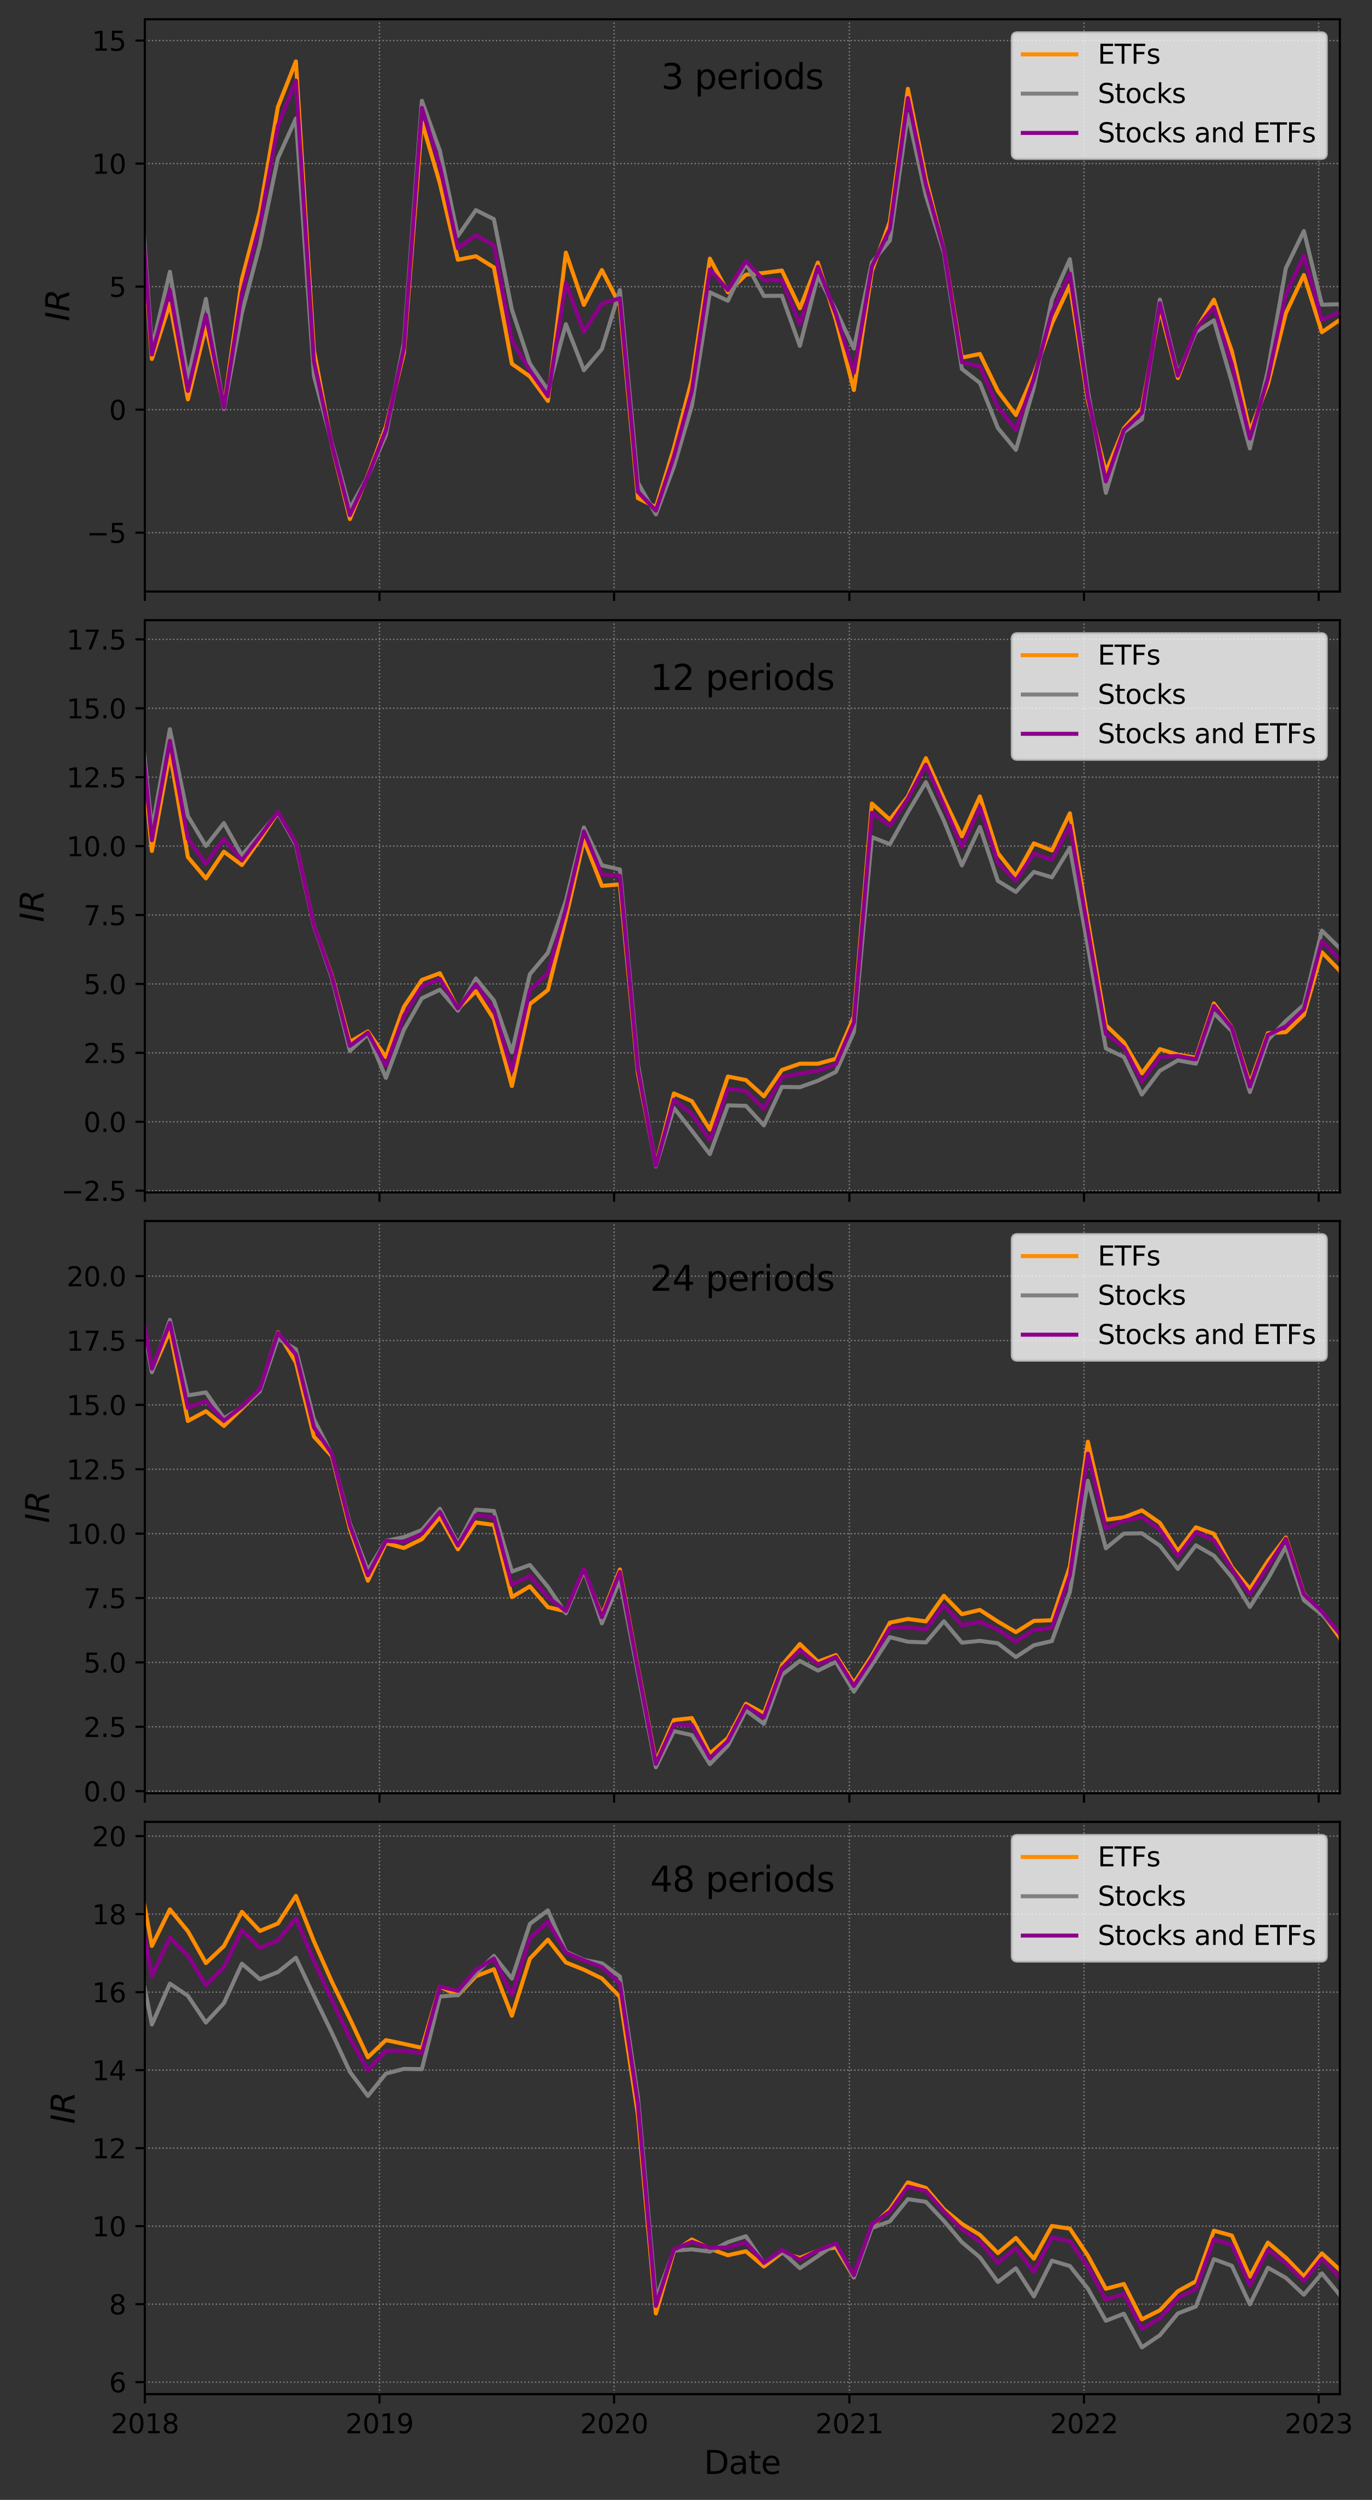 <?xml version="1.0" encoding="utf-8" standalone="no"?>
<!DOCTYPE svg PUBLIC "-//W3C//DTD SVG 1.1//EN"
  "http://www.w3.org/Graphics/SVG/1.1/DTD/svg11.dtd">
<svg xmlns:xlink="http://www.w3.org/1999/xlink" width="512.497pt" height="933.732pt" viewBox="0 0 512.497 933.732" xmlns="http://www.w3.org/2000/svg" version="1.1">
 <rect x="0" y="0" width="512.497" height="933.732" fill="#333333" stroke="none"/>
 <defs>
  <style type="text/css">*{stroke-linejoin: round; stroke-linecap: butt}</style>
 </defs>
 <g id="figure_1">
  <g id="patch_1">
   <path d="M 0 933.732 
L 512.497 933.732 
L 512.497 0 
L 0 0 
L 0 933.732 
z
" style="fill: none"/>
  </g>
  <g id="axes_1">
   <g id="patch_2">
    <path d="M 54.097 220.945 
L 500.497 220.945 
L 500.497 7.2 
L 54.097 7.2 
L 54.097 220.945 
z
" style="fill: none"/>
   </g>
   <g id="matplotlib.axis_1">
    <g id="xtick_1">
     <g id="line2d_1">
      <path d="M 54.097 220.945 
L 54.097 7.2 
" clip-path="url(#p23655c6d06)" style="fill: none; stroke-dasharray: 0.5,0.825; stroke-dashoffset: 0; stroke: #808080; stroke-width: 0.5"/>
     </g>
     <g id="line2d_2">
      <defs>
       <path id="m0a49be80d0" d="M 0 0 
L 0 3.5 
" style="stroke: #000000; stroke-width: 0.8"/>
      </defs>
      <g>
       <use xlink:href="#m0a49be80d0" x="54.097" y="220.945" style="stroke: #000000; stroke-width: 0.8"/>
      </g>
     </g>
    </g>
    <g id="xtick_2">
     <g id="line2d_3">
      <path d="M 141.744 220.945 
L 141.744 7.2 
" clip-path="url(#p23655c6d06)" style="fill: none; stroke-dasharray: 0.5,0.825; stroke-dashoffset: 0; stroke: #808080; stroke-width: 0.5"/>
     </g>
     <g id="line2d_4">
      <g>
       <use xlink:href="#m0a49be80d0" x="141.744" y="220.945" style="stroke: #000000; stroke-width: 0.8"/>
      </g>
     </g>
    </g>
    <g id="xtick_3">
     <g id="line2d_5">
      <path d="M 229.391 220.945 
L 229.391 7.2 
" clip-path="url(#p23655c6d06)" style="fill: none; stroke-dasharray: 0.5,0.825; stroke-dashoffset: 0; stroke: #808080; stroke-width: 0.5"/>
     </g>
     <g id="line2d_6">
      <g>
       <use xlink:href="#m0a49be80d0" x="229.391" y="220.945" style="stroke: #000000; stroke-width: 0.8"/>
      </g>
     </g>
    </g>
    <g id="xtick_4">
     <g id="line2d_7">
      <path d="M 317.278 220.945 
L 317.278 7.2 
" clip-path="url(#p23655c6d06)" style="fill: none; stroke-dasharray: 0.5,0.825; stroke-dashoffset: 0; stroke: #808080; stroke-width: 0.5"/>
     </g>
     <g id="line2d_8">
      <g>
       <use xlink:href="#m0a49be80d0" x="317.278" y="220.945" style="stroke: #000000; stroke-width: 0.8"/>
      </g>
     </g>
    </g>
    <g id="xtick_5">
     <g id="line2d_9">
      <path d="M 404.925 220.945 
L 404.925 7.2 
" clip-path="url(#p23655c6d06)" style="fill: none; stroke-dasharray: 0.5,0.825; stroke-dashoffset: 0; stroke: #808080; stroke-width: 0.5"/>
     </g>
     <g id="line2d_10">
      <g>
       <use xlink:href="#m0a49be80d0" x="404.925" y="220.945" style="stroke: #000000; stroke-width: 0.8"/>
      </g>
     </g>
    </g>
    <g id="xtick_6">
     <g id="line2d_11">
      <path d="M 492.572 220.945 
L 492.572 7.2 
" clip-path="url(#p23655c6d06)" style="fill: none; stroke-dasharray: 0.5,0.825; stroke-dashoffset: 0; stroke: #808080; stroke-width: 0.5"/>
     </g>
     <g id="line2d_12">
      <g>
       <use xlink:href="#m0a49be80d0" x="492.572" y="220.945" style="stroke: #000000; stroke-width: 0.8"/>
      </g>
     </g>
    </g>
   </g>
   <g id="matplotlib.axis_2">
    <g id="ytick_1">
     <g id="line2d_13">
      <path d="M 54.097 198.963 
L 500.497 198.963 
" clip-path="url(#p23655c6d06)" style="fill: none; stroke-dasharray: 0.5,0.825; stroke-dashoffset: 0; stroke: #808080; stroke-width: 0.5"/>
     </g>
     <g id="line2d_14">
      <defs>
       <path id="m487ca22de9" d="M 0 0 
L -3.5 0 
" style="stroke: #000000; stroke-width: 0.8"/>
      </defs>
      <g>
       <use xlink:href="#m487ca22de9" x="54.097" y="198.963" style="stroke: #000000; stroke-width: 0.8"/>
      </g>
     </g>
     <g id="text_1">
      <!-- −5 -->
      <g transform="translate(32.354 202.762) scale(0.1 -0.1)">
       <defs>
        <path id="DejaVuSans-2212" d="M 678 2272 
L 4684 2272 
L 4684 1741 
L 678 1741 
L 678 2272 
z
" transform="scale(0.016)"/>
        <path id="DejaVuSans-35" d="M 691 4666 
L 3169 4666 
L 3169 4134 
L 1269 4134 
L 1269 2991 
Q 1406 3038 1543 3061 
Q 1681 3084 1819 3084 
Q 2600 3084 3056 2656 
Q 3513 2228 3513 1497 
Q 3513 744 3044 326 
Q 2575 -91 1722 -91 
Q 1428 -91 1123 -41 
Q 819 9 494 109 
L 494 744 
Q 775 591 1075 516 
Q 1375 441 1709 441 
Q 2250 441 2565 725 
Q 2881 1009 2881 1497 
Q 2881 1984 2565 2268 
Q 2250 2553 1709 2553 
Q 1456 2553 1204 2497 
Q 953 2441 691 2322 
L 691 4666 
z
" transform="scale(0.016)"/>
       </defs>
       <use xlink:href="#DejaVuSans-2212"/>
       <use xlink:href="#DejaVuSans-35" x="83.789"/>
      </g>
     </g>
    </g>
    <g id="ytick_2">
     <g id="line2d_15">
      <path d="M 54.097 153.009 
L 500.497 153.009 
" clip-path="url(#p23655c6d06)" style="fill: none; stroke-dasharray: 0.5,0.825; stroke-dashoffset: 0; stroke: #808080; stroke-width: 0.5"/>
     </g>
     <g id="line2d_16">
      <g>
       <use xlink:href="#m487ca22de9" x="54.097" y="153.009" style="stroke: #000000; stroke-width: 0.8"/>
      </g>
     </g>
     <g id="text_2">
      <!-- 0 -->
      <g transform="translate(40.734 156.808) scale(0.1 -0.1)">
       <defs>
        <path id="DejaVuSans-30" d="M 2034 4250 
Q 1547 4250 1301 3770 
Q 1056 3291 1056 2328 
Q 1056 1369 1301 889 
Q 1547 409 2034 409 
Q 2525 409 2770 889 
Q 3016 1369 3016 2328 
Q 3016 3291 2770 3770 
Q 2525 4250 2034 4250 
z
M 2034 4750 
Q 2819 4750 3233 4129 
Q 3647 3509 3647 2328 
Q 3647 1150 3233 529 
Q 2819 -91 2034 -91 
Q 1250 -91 836 529 
Q 422 1150 422 2328 
Q 422 3509 836 4129 
Q 1250 4750 2034 4750 
z
" transform="scale(0.016)"/>
       </defs>
       <use xlink:href="#DejaVuSans-30"/>
      </g>
     </g>
    </g>
    <g id="ytick_3">
     <g id="line2d_17">
      <path d="M 54.097 107.054 
L 500.497 107.054 
" clip-path="url(#p23655c6d06)" style="fill: none; stroke-dasharray: 0.5,0.825; stroke-dashoffset: 0; stroke: #808080; stroke-width: 0.5"/>
     </g>
     <g id="line2d_18">
      <g>
       <use xlink:href="#m487ca22de9" x="54.097" y="107.054" style="stroke: #000000; stroke-width: 0.8"/>
      </g>
     </g>
     <g id="text_3">
      <!-- 5 -->
      <g transform="translate(40.734 110.853) scale(0.1 -0.1)">
       <use xlink:href="#DejaVuSans-35"/>
      </g>
     </g>
    </g>
    <g id="ytick_4">
     <g id="line2d_19">
      <path d="M 54.097 61.1 
L 500.497 61.1 
" clip-path="url(#p23655c6d06)" style="fill: none; stroke-dasharray: 0.5,0.825; stroke-dashoffset: 0; stroke: #808080; stroke-width: 0.5"/>
     </g>
     <g id="line2d_20">
      <g>
       <use xlink:href="#m487ca22de9" x="54.097" y="61.1" style="stroke: #000000; stroke-width: 0.8"/>
      </g>
     </g>
     <g id="text_4">
      <!-- 10 -->
      <g transform="translate(34.372 64.899) scale(0.1 -0.1)">
       <defs>
        <path id="DejaVuSans-31" d="M 794 531 
L 1825 531 
L 1825 4091 
L 703 3866 
L 703 4441 
L 1819 4666 
L 2450 4666 
L 2450 531 
L 3481 531 
L 3481 0 
L 794 0 
L 794 531 
z
" transform="scale(0.016)"/>
       </defs>
       <use xlink:href="#DejaVuSans-31"/>
       <use xlink:href="#DejaVuSans-30" x="63.623"/>
      </g>
     </g>
    </g>
    <g id="ytick_5">
     <g id="line2d_21">
      <path d="M 54.097 15.145 
L 500.497 15.145 
" clip-path="url(#p23655c6d06)" style="fill: none; stroke-dasharray: 0.5,0.825; stroke-dashoffset: 0; stroke: #808080; stroke-width: 0.5"/>
     </g>
     <g id="line2d_22">
      <g>
       <use xlink:href="#m487ca22de9" x="54.097" y="15.145" style="stroke: #000000; stroke-width: 0.8"/>
      </g>
     </g>
     <g id="text_5">
      <!-- 15 -->
      <g transform="translate(34.372 18.944) scale(0.1 -0.1)">
       <use xlink:href="#DejaVuSans-31"/>
       <use xlink:href="#DejaVuSans-35" x="63.623"/>
      </g>
     </g>
    </g>
    <g id="text_6">
     <!-- $IR$ -->
     <g transform="translate(25.859 120.012) rotate(-90) scale(0.12 -0.12)">
      <defs>
       <path id="DejaVuSans-Oblique-49" d="M 1081 4666 
L 1716 4666 
L 806 0 
L 172 0 
L 1081 4666 
z
" transform="scale(0.016)"/>
       <path id="DejaVuSans-Oblique-52" d="M 1613 4147 
L 1294 2491 
L 2106 2491 
Q 2584 2491 2879 2755 
Q 3175 3019 3175 3444 
Q 3175 3784 2976 3965 
Q 2778 4147 2406 4147 
L 1613 4147 
z
M 2772 2241 
Q 2972 2194 3105 2009 
Q 3238 1825 3413 1275 
L 3809 0 
L 3144 0 
L 2778 1197 
Q 2638 1659 2453 1815 
Q 2269 1972 1888 1972 
L 1191 1972 
L 806 0 
L 172 0 
L 1081 4666 
L 2503 4666 
Q 3150 4666 3495 4373 
Q 3841 4081 3841 3531 
Q 3841 3044 3547 2687 
Q 3253 2331 2772 2241 
z
" transform="scale(0.016)"/>
      </defs>
      <use xlink:href="#DejaVuSans-Oblique-49" transform="translate(0 0.094)"/>
      <use xlink:href="#DejaVuSans-Oblique-52" transform="translate(29.492 0.094)"/>
     </g>
    </g>
   </g>
   <g id="line2d_23">
    <path d="M 513.497 183.109 
L 507.22 155.225 
L 500.497 119.448 
L 493.773 124.094 
L 487.049 102.714 
L 480.326 116.97 
L 473.602 143.628 
L 466.878 161.049 
L 460.155 131.253 
L 453.431 111.951 
L 446.708 123.241 
L 439.984 141.194 
L 433.26 115.23 
L 426.537 152.462 
L 419.813 159.955 
L 413.09 176.29 
L 406.366 149.704 
L 399.642 106.503 
L 392.919 120.822 
L 386.195 139.699 
L 379.471 155.023 
L 372.748 146.074 
L 366.024 132.202 
L 359.301 133.578 
L 352.577 93.282 
L 345.853 66.596 
L 339.13 33.165 
L 332.406 82.747 
L 325.683 101.269 
L 318.959 145.697 
L 312.235 119.487 
L 305.512 98.078 
L 298.788 115.163 
L 292.065 101.042 
L 285.341 101.933 
L 278.617 102.594 
L 271.894 109.169 
L 265.17 96.602 
L 258.446 141.782 
L 251.723 167.396 
L 244.999 189.444 
L 238.276 186.055 
L 231.552 114.047 
L 224.828 100.863 
L 218.105 113.882 
L 211.381 94.345 
L 204.658 149.756 
L 197.934 140.621 
L 191.21 135.881 
L 184.487 99.881 
L 177.763 95.696 
L 171.039 97.021 
L 164.316 68.488 
L 157.592 45.573 
L 150.869 131.833 
L 144.145 159.323 
L 137.421 177.502 
L 130.698 193.869 
L 123.974 166.349 
L 117.251 130.827 
L 110.527 22.925 
L 103.803 39.935 
L 97.08 78.848 
L 90.356 104.313 
L 83.632 151.736 
L 76.909 121.929 
L 70.185 149.185 
L 63.462 113.374 
L 56.738 134.076 
L 50.014 43.486 
L 43.291 16.916 
L 36.567 27.202 
L 29.844 60.512 
L 23.12 76.948 
L 16.396 112.686 
L 9.673 90.857 
L 2.949 111.493 
L -1 113.06 
L -1 113.06 
" clip-path="url(#p23655c6d06)" style="fill: none; stroke: #ff8c00; stroke-width: 1.5; stroke-linecap: square"/>
   </g>
   <g id="line2d_24">
    <path d="M 513.497 182.359 
L 507.22 149.689 
L 500.497 113.627 
L 493.773 113.819 
L 487.049 86.286 
L 480.326 100.151 
L 473.602 138.31 
L 466.878 167.501 
L 460.155 142.71 
L 453.431 119.639 
L 446.708 124.012 
L 439.984 139.639 
L 433.26 111.891 
L 426.537 156.648 
L 419.813 161.393 
L 413.09 184.079 
L 406.366 146.092 
L 399.642 96.793 
L 392.919 111.942 
L 386.195 144.655 
L 379.471 168.038 
L 372.748 159.863 
L 366.024 143.023 
L 359.301 137.806 
L 352.577 94.33 
L 345.853 73.06 
L 339.13 42.651 
L 332.406 89.816 
L 325.683 98.019 
L 318.959 130.186 
L 312.235 115.852 
L 305.512 103.02 
L 298.788 129.191 
L 292.065 110.46 
L 285.341 110.535 
L 278.617 98.337 
L 271.894 112.327 
L 265.17 109.19 
L 258.446 151.602 
L 251.723 174.297 
L 244.999 192.147 
L 238.276 180.226 
L 231.552 108.37 
L 224.828 130.379 
L 218.105 138.29 
L 211.381 121.083 
L 204.658 145.745 
L 197.934 135.846 
L 191.21 115.65 
L 184.487 81.852 
L 177.763 78.484 
L 171.039 88.162 
L 164.316 56.322 
L 157.592 37.632 
L 150.869 128.039 
L 144.145 162.54 
L 137.421 177.914 
L 130.698 189.863 
L 123.974 165.507 
L 117.251 140.285 
L 110.527 44.255 
L 103.803 59.099 
L 97.08 91.362 
L 90.356 116.861 
L 83.632 152.754 
L 76.909 111.625 
L 70.185 141.351 
L 63.462 101.51 
L 56.738 130.17 
L 50.014 34.506 
L 43.291 22.649 
L 36.567 42.415 
L 29.844 64.537 
L 23.12 69.498 
L 16.396 102.565 
L 9.673 81.364 
L 2.949 116.213 
L -1 112.059 
L -1 112.059 
" clip-path="url(#p23655c6d06)" style="fill: none; stroke: #808080; stroke-width: 1.5; stroke-linecap: square"/>
   </g>
   <g id="line2d_25">
    <path d="M 513.497 182.979 
L 507.22 152.818 
L 500.497 116.543 
L 493.773 119.552 
L 487.049 95.559 
L 480.326 109.931 
L 473.602 141.421 
L 466.878 163.787 
L 460.155 136.081 
L 453.431 114.713 
L 446.708 123.008 
L 439.984 140.325 
L 433.26 113.25 
L 426.537 154.164 
L 419.813 160.598 
L 413.09 179.796 
L 406.366 148.204 
L 399.642 102.175 
L 392.919 116.771 
L 386.195 141.445 
L 379.471 160.533 
L 372.748 152.053 
L 366.024 136.804 
L 359.301 135.285 
L 352.577 93.301 
L 345.853 68.95 
L 339.13 36.603 
L 332.406 85.539 
L 325.683 99.569 
L 318.959 139.171 
L 312.235 117.31 
L 305.512 99.604 
L 298.788 121.192 
L 292.065 104.632 
L 285.341 104.757 
L 278.617 97.496 
L 271.894 108.356 
L 265.17 100.659 
L 258.446 145.958 
L 251.723 170.483 
L 244.999 190.731 
L 238.276 183.685 
L 231.552 111.414 
L 224.828 113.435 
L 218.105 124.012 
L 211.381 105.603 
L 204.658 148.001 
L 197.934 138.424 
L 191.21 127.257 
L 184.487 91.601 
L 177.763 87.905 
L 171.039 92.737 
L 164.316 62.121 
L 157.592 40.293 
L 150.869 130.105 
L 144.145 160.666 
L 137.421 177.923 
L 130.698 192.411 
L 123.974 166.081 
L 117.251 134.893 
L 110.527 30.125 
L 103.803 47.029 
L 97.08 83.761 
L 90.356 109.459 
L 83.632 152.189 
L 76.909 117.576 
L 70.185 146.016 
L 63.462 108.358 
L 56.738 132.423 
L 50.014 38.569 
L 43.291 18.094 
L 36.567 32.995 
L 29.844 61.795 
L 23.12 73.157 
L 16.396 107.926 
L 9.673 86.059 
L 2.949 113.115 
L -1 112.141 
L -1 112.141 
" clip-path="url(#p23655c6d06)" style="fill: none; stroke: #8b008b; stroke-width: 1.5; stroke-linecap: square"/>
   </g>
   <g id="patch_3">
    <path d="M 54.097 220.945 
L 54.097 7.2 
" style="fill: none; stroke: #000000; stroke-width: 0.8; stroke-linejoin: miter; stroke-linecap: square"/>
   </g>
   <g id="patch_4">
    <path d="M 500.497 220.945 
L 500.497 7.2 
" style="fill: none; stroke: #000000; stroke-width: 0.8; stroke-linejoin: miter; stroke-linecap: square"/>
   </g>
   <g id="patch_5">
    <path d="M 54.097 220.945 
L 500.497 220.945 
" style="fill: none; stroke: #000000; stroke-width: 0.8; stroke-linejoin: miter; stroke-linecap: square"/>
   </g>
   <g id="patch_6">
    <path d="M 54.097 7.2 
L 500.497 7.2 
" style="fill: none; stroke: #000000; stroke-width: 0.8; stroke-linejoin: miter; stroke-linecap: square"/>
   </g>
   <g id="text_7">
    <!-- 3 periods -->
    <g transform="translate(247.001 33.262) scale(0.13 -0.13)">
     <defs>
      <path id="DejaVuSans-33" d="M 2597 2516 
Q 3050 2419 3304 2112 
Q 3559 1806 3559 1356 
Q 3559 666 3084 287 
Q 2609 -91 1734 -91 
Q 1441 -91 1130 -33 
Q 819 25 488 141 
L 488 750 
Q 750 597 1062 519 
Q 1375 441 1716 441 
Q 2309 441 2620 675 
Q 2931 909 2931 1356 
Q 2931 1769 2642 2001 
Q 2353 2234 1838 2234 
L 1294 2234 
L 1294 2753 
L 1863 2753 
Q 2328 2753 2575 2939 
Q 2822 3125 2822 3475 
Q 2822 3834 2567 4026 
Q 2313 4219 1838 4219 
Q 1578 4219 1281 4162 
Q 984 4106 628 3988 
L 628 4550 
Q 988 4650 1302 4700 
Q 1616 4750 1894 4750 
Q 2613 4750 3031 4423 
Q 3450 4097 3450 3541 
Q 3450 3153 3228 2886 
Q 3006 2619 2597 2516 
z
" transform="scale(0.016)"/>
      <path id="DejaVuSans-20" transform="scale(0.016)"/>
      <path id="DejaVuSans-70" d="M 1159 525 
L 1159 -1331 
L 581 -1331 
L 581 3500 
L 1159 3500 
L 1159 2969 
Q 1341 3281 1617 3432 
Q 1894 3584 2278 3584 
Q 2916 3584 3314 3078 
Q 3713 2572 3713 1747 
Q 3713 922 3314 415 
Q 2916 -91 2278 -91 
Q 1894 -91 1617 61 
Q 1341 213 1159 525 
z
M 3116 1747 
Q 3116 2381 2855 2742 
Q 2594 3103 2138 3103 
Q 1681 3103 1420 2742 
Q 1159 2381 1159 1747 
Q 1159 1113 1420 752 
Q 1681 391 2138 391 
Q 2594 391 2855 752 
Q 3116 1113 3116 1747 
z
" transform="scale(0.016)"/>
      <path id="DejaVuSans-65" d="M 3597 1894 
L 3597 1613 
L 953 1613 
Q 991 1019 1311 708 
Q 1631 397 2203 397 
Q 2534 397 2845 478 
Q 3156 559 3463 722 
L 3463 178 
Q 3153 47 2828 -22 
Q 2503 -91 2169 -91 
Q 1331 -91 842 396 
Q 353 884 353 1716 
Q 353 2575 817 3079 
Q 1281 3584 2069 3584 
Q 2775 3584 3186 3129 
Q 3597 2675 3597 1894 
z
M 3022 2063 
Q 3016 2534 2758 2815 
Q 2500 3097 2075 3097 
Q 1594 3097 1305 2825 
Q 1016 2553 972 2059 
L 3022 2063 
z
" transform="scale(0.016)"/>
      <path id="DejaVuSans-72" d="M 2631 2963 
Q 2534 3019 2420 3045 
Q 2306 3072 2169 3072 
Q 1681 3072 1420 2755 
Q 1159 2438 1159 1844 
L 1159 0 
L 581 0 
L 581 3500 
L 1159 3500 
L 1159 2956 
Q 1341 3275 1631 3429 
Q 1922 3584 2338 3584 
Q 2397 3584 2469 3576 
Q 2541 3569 2628 3553 
L 2631 2963 
z
" transform="scale(0.016)"/>
      <path id="DejaVuSans-69" d="M 603 3500 
L 1178 3500 
L 1178 0 
L 603 0 
L 603 3500 
z
M 603 4863 
L 1178 4863 
L 1178 4134 
L 603 4134 
L 603 4863 
z
" transform="scale(0.016)"/>
      <path id="DejaVuSans-6f" d="M 1959 3097 
Q 1497 3097 1228 2736 
Q 959 2375 959 1747 
Q 959 1119 1226 758 
Q 1494 397 1959 397 
Q 2419 397 2687 759 
Q 2956 1122 2956 1747 
Q 2956 2369 2687 2733 
Q 2419 3097 1959 3097 
z
M 1959 3584 
Q 2709 3584 3137 3096 
Q 3566 2609 3566 1747 
Q 3566 888 3137 398 
Q 2709 -91 1959 -91 
Q 1206 -91 779 398 
Q 353 888 353 1747 
Q 353 2609 779 3096 
Q 1206 3584 1959 3584 
z
" transform="scale(0.016)"/>
      <path id="DejaVuSans-64" d="M 2906 2969 
L 2906 4863 
L 3481 4863 
L 3481 0 
L 2906 0 
L 2906 525 
Q 2725 213 2448 61 
Q 2172 -91 1784 -91 
Q 1150 -91 751 415 
Q 353 922 353 1747 
Q 353 2572 751 3078 
Q 1150 3584 1784 3584 
Q 2172 3584 2448 3432 
Q 2725 3281 2906 2969 
z
M 947 1747 
Q 947 1113 1208 752 
Q 1469 391 1925 391 
Q 2381 391 2643 752 
Q 2906 1113 2906 1747 
Q 2906 2381 2643 2742 
Q 2381 3103 1925 3103 
Q 1469 3103 1208 2742 
Q 947 2381 947 1747 
z
" transform="scale(0.016)"/>
      <path id="DejaVuSans-73" d="M 2834 3397 
L 2834 2853 
Q 2591 2978 2328 3040 
Q 2066 3103 1784 3103 
Q 1356 3103 1142 2972 
Q 928 2841 928 2578 
Q 928 2378 1081 2264 
Q 1234 2150 1697 2047 
L 1894 2003 
Q 2506 1872 2764 1633 
Q 3022 1394 3022 966 
Q 3022 478 2636 193 
Q 2250 -91 1575 -91 
Q 1294 -91 989 -36 
Q 684 19 347 128 
L 347 722 
Q 666 556 975 473 
Q 1284 391 1588 391 
Q 1994 391 2212 530 
Q 2431 669 2431 922 
Q 2431 1156 2273 1281 
Q 2116 1406 1581 1522 
L 1381 1569 
Q 847 1681 609 1914 
Q 372 2147 372 2553 
Q 372 3047 722 3315 
Q 1072 3584 1716 3584 
Q 2034 3584 2315 3537 
Q 2597 3491 2834 3397 
z
" transform="scale(0.016)"/>
     </defs>
     <use xlink:href="#DejaVuSans-33"/>
     <use xlink:href="#DejaVuSans-20" x="63.623"/>
     <use xlink:href="#DejaVuSans-70" x="95.41"/>
     <use xlink:href="#DejaVuSans-65" x="158.887"/>
     <use xlink:href="#DejaVuSans-72" x="220.41"/>
     <use xlink:href="#DejaVuSans-69" x="261.523"/>
     <use xlink:href="#DejaVuSans-6f" x="289.307"/>
     <use xlink:href="#DejaVuSans-64" x="350.488"/>
     <use xlink:href="#DejaVuSans-73" x="413.965"/>
    </g>
   </g>
   <g id="legend_1">
    <g id="patch_7">
     <path d="M 380.053 59.234 
L 493.497 59.234 
Q 495.497 59.234 495.497 57.234 
L 495.497 14.2 
Q 495.497 12.2 493.497 12.2 
L 380.053 12.2 
Q 378.053 12.2 378.053 14.2 
L 378.053 57.234 
Q 378.053 59.234 380.053 59.234 
z
" style="fill: #ffffff; opacity: 0.8; stroke: #cccccc; stroke-linejoin: miter"/>
    </g>
    <g id="line2d_26">
     <path d="M 382.053 20.298 
L 392.053 20.298 
L 402.053 20.298 
" style="fill: none; stroke: #ff8c00; stroke-width: 1.5; stroke-linecap: square"/>
    </g>
    <g id="text_8">
     <!-- ETFs -->
     <g transform="translate(410.053 23.798) scale(0.1 -0.1)">
      <defs>
       <path id="DejaVuSans-45" d="M 628 4666 
L 3578 4666 
L 3578 4134 
L 1259 4134 
L 1259 2753 
L 3481 2753 
L 3481 2222 
L 1259 2222 
L 1259 531 
L 3634 531 
L 3634 0 
L 628 0 
L 628 4666 
z
" transform="scale(0.016)"/>
       <path id="DejaVuSans-54" d="M -19 4666 
L 3928 4666 
L 3928 4134 
L 2272 4134 
L 2272 0 
L 1638 0 
L 1638 4134 
L -19 4134 
L -19 4666 
z
" transform="scale(0.016)"/>
       <path id="DejaVuSans-46" d="M 628 4666 
L 3309 4666 
L 3309 4134 
L 1259 4134 
L 1259 2759 
L 3109 2759 
L 3109 2228 
L 1259 2228 
L 1259 0 
L 628 0 
L 628 4666 
z
" transform="scale(0.016)"/>
      </defs>
      <use xlink:href="#DejaVuSans-45"/>
      <use xlink:href="#DejaVuSans-54" x="63.184"/>
      <use xlink:href="#DejaVuSans-46" x="124.268"/>
      <use xlink:href="#DejaVuSans-73" x="181.787"/>
     </g>
    </g>
    <g id="line2d_27">
     <path d="M 382.053 34.977 
L 392.053 34.977 
L 402.053 34.977 
" style="fill: none; stroke: #808080; stroke-width: 1.5; stroke-linecap: square"/>
    </g>
    <g id="text_9">
     <!-- Stocks -->
     <g transform="translate(410.053 38.477) scale(0.1 -0.1)">
      <defs>
       <path id="DejaVuSans-53" d="M 3425 4513 
L 3425 3897 
Q 3066 4069 2747 4153 
Q 2428 4238 2131 4238 
Q 1616 4238 1336 4038 
Q 1056 3838 1056 3469 
Q 1056 3159 1242 3001 
Q 1428 2844 1947 2747 
L 2328 2669 
Q 3034 2534 3370 2195 
Q 3706 1856 3706 1288 
Q 3706 609 3251 259 
Q 2797 -91 1919 -91 
Q 1588 -91 1214 -16 
Q 841 59 441 206 
L 441 856 
Q 825 641 1194 531 
Q 1563 422 1919 422 
Q 2459 422 2753 634 
Q 3047 847 3047 1241 
Q 3047 1584 2836 1778 
Q 2625 1972 2144 2069 
L 1759 2144 
Q 1053 2284 737 2584 
Q 422 2884 422 3419 
Q 422 4038 858 4394 
Q 1294 4750 2059 4750 
Q 2388 4750 2728 4690 
Q 3069 4631 3425 4513 
z
" transform="scale(0.016)"/>
       <path id="DejaVuSans-74" d="M 1172 4494 
L 1172 3500 
L 2356 3500 
L 2356 3053 
L 1172 3053 
L 1172 1153 
Q 1172 725 1289 603 
Q 1406 481 1766 481 
L 2356 481 
L 2356 0 
L 1766 0 
Q 1100 0 847 248 
Q 594 497 594 1153 
L 594 3053 
L 172 3053 
L 172 3500 
L 594 3500 
L 594 4494 
L 1172 4494 
z
" transform="scale(0.016)"/>
       <path id="DejaVuSans-63" d="M 3122 3366 
L 3122 2828 
Q 2878 2963 2633 3030 
Q 2388 3097 2138 3097 
Q 1578 3097 1268 2742 
Q 959 2388 959 1747 
Q 959 1106 1268 751 
Q 1578 397 2138 397 
Q 2388 397 2633 464 
Q 2878 531 3122 666 
L 3122 134 
Q 2881 22 2623 -34 
Q 2366 -91 2075 -91 
Q 1284 -91 818 406 
Q 353 903 353 1747 
Q 353 2603 823 3093 
Q 1294 3584 2113 3584 
Q 2378 3584 2631 3529 
Q 2884 3475 3122 3366 
z
" transform="scale(0.016)"/>
       <path id="DejaVuSans-6b" d="M 581 4863 
L 1159 4863 
L 1159 1991 
L 2875 3500 
L 3609 3500 
L 1753 1863 
L 3688 0 
L 2938 0 
L 1159 1709 
L 1159 0 
L 581 0 
L 581 4863 
z
" transform="scale(0.016)"/>
      </defs>
      <use xlink:href="#DejaVuSans-53"/>
      <use xlink:href="#DejaVuSans-74" x="63.477"/>
      <use xlink:href="#DejaVuSans-6f" x="102.686"/>
      <use xlink:href="#DejaVuSans-63" x="163.867"/>
      <use xlink:href="#DejaVuSans-6b" x="218.848"/>
      <use xlink:href="#DejaVuSans-73" x="276.758"/>
     </g>
    </g>
    <g id="line2d_28">
     <path d="M 382.053 49.655 
L 392.053 49.655 
L 402.053 49.655 
" style="fill: none; stroke: #8b008b; stroke-width: 1.5; stroke-linecap: square"/>
    </g>
    <g id="text_10">
     <!-- Stocks and ETFs -->
     <g transform="translate(410.053 53.155) scale(0.1 -0.1)">
      <defs>
       <path id="DejaVuSans-61" d="M 2194 1759 
Q 1497 1759 1228 1600 
Q 959 1441 959 1056 
Q 959 750 1161 570 
Q 1363 391 1709 391 
Q 2188 391 2477 730 
Q 2766 1069 2766 1631 
L 2766 1759 
L 2194 1759 
z
M 3341 1997 
L 3341 0 
L 2766 0 
L 2766 531 
Q 2569 213 2275 61 
Q 1981 -91 1556 -91 
Q 1019 -91 701 211 
Q 384 513 384 1019 
Q 384 1609 779 1909 
Q 1175 2209 1959 2209 
L 2766 2209 
L 2766 2266 
Q 2766 2663 2505 2880 
Q 2244 3097 1772 3097 
Q 1472 3097 1187 3025 
Q 903 2953 641 2809 
L 641 3341 
Q 956 3463 1253 3523 
Q 1550 3584 1831 3584 
Q 2591 3584 2966 3190 
Q 3341 2797 3341 1997 
z
" transform="scale(0.016)"/>
       <path id="DejaVuSans-6e" d="M 3513 2113 
L 3513 0 
L 2938 0 
L 2938 2094 
Q 2938 2591 2744 2837 
Q 2550 3084 2163 3084 
Q 1697 3084 1428 2787 
Q 1159 2491 1159 1978 
L 1159 0 
L 581 0 
L 581 3500 
L 1159 3500 
L 1159 2956 
Q 1366 3272 1645 3428 
Q 1925 3584 2291 3584 
Q 2894 3584 3203 3211 
Q 3513 2838 3513 2113 
z
" transform="scale(0.016)"/>
      </defs>
      <use xlink:href="#DejaVuSans-53"/>
      <use xlink:href="#DejaVuSans-74" x="63.477"/>
      <use xlink:href="#DejaVuSans-6f" x="102.686"/>
      <use xlink:href="#DejaVuSans-63" x="163.867"/>
      <use xlink:href="#DejaVuSans-6b" x="218.848"/>
      <use xlink:href="#DejaVuSans-73" x="276.758"/>
      <use xlink:href="#DejaVuSans-20" x="328.857"/>
      <use xlink:href="#DejaVuSans-61" x="360.645"/>
      <use xlink:href="#DejaVuSans-6e" x="421.924"/>
      <use xlink:href="#DejaVuSans-64" x="485.303"/>
      <use xlink:href="#DejaVuSans-20" x="548.779"/>
      <use xlink:href="#DejaVuSans-45" x="580.566"/>
      <use xlink:href="#DejaVuSans-54" x="643.75"/>
      <use xlink:href="#DejaVuSans-46" x="704.834"/>
      <use xlink:href="#DejaVuSans-73" x="762.354"/>
     </g>
    </g>
   </g>
  </g>
  <g id="axes_2">
   <g id="patch_8">
    <path d="M 54.097 445.376 
L 500.497 445.376 
L 500.497 231.632 
L 54.097 231.632 
L 54.097 445.376 
z
" style="fill: none"/>
   </g>
   <g id="matplotlib.axis_3">
    <g id="xtick_7">
     <g id="line2d_29">
      <path d="M 54.097 445.376 
L 54.097 231.632 
" clip-path="url(#p848d52c6ad)" style="fill: none; stroke-dasharray: 0.5,0.825; stroke-dashoffset: 0; stroke: #808080; stroke-width: 0.5"/>
     </g>
     <g id="line2d_30">
      <g>
       <use xlink:href="#m0a49be80d0" x="54.097" y="445.376" style="stroke: #000000; stroke-width: 0.8"/>
      </g>
     </g>
    </g>
    <g id="xtick_8">
     <g id="line2d_31">
      <path d="M 141.744 445.376 
L 141.744 231.632 
" clip-path="url(#p848d52c6ad)" style="fill: none; stroke-dasharray: 0.5,0.825; stroke-dashoffset: 0; stroke: #808080; stroke-width: 0.5"/>
     </g>
     <g id="line2d_32">
      <g>
       <use xlink:href="#m0a49be80d0" x="141.744" y="445.376" style="stroke: #000000; stroke-width: 0.8"/>
      </g>
     </g>
    </g>
    <g id="xtick_9">
     <g id="line2d_33">
      <path d="M 229.391 445.376 
L 229.391 231.632 
" clip-path="url(#p848d52c6ad)" style="fill: none; stroke-dasharray: 0.5,0.825; stroke-dashoffset: 0; stroke: #808080; stroke-width: 0.5"/>
     </g>
     <g id="line2d_34">
      <g>
       <use xlink:href="#m0a49be80d0" x="229.391" y="445.376" style="stroke: #000000; stroke-width: 0.8"/>
      </g>
     </g>
    </g>
    <g id="xtick_10">
     <g id="line2d_35">
      <path d="M 317.278 445.376 
L 317.278 231.632 
" clip-path="url(#p848d52c6ad)" style="fill: none; stroke-dasharray: 0.5,0.825; stroke-dashoffset: 0; stroke: #808080; stroke-width: 0.5"/>
     </g>
     <g id="line2d_36">
      <g>
       <use xlink:href="#m0a49be80d0" x="317.278" y="445.376" style="stroke: #000000; stroke-width: 0.8"/>
      </g>
     </g>
    </g>
    <g id="xtick_11">
     <g id="line2d_37">
      <path d="M 404.925 445.376 
L 404.925 231.632 
" clip-path="url(#p848d52c6ad)" style="fill: none; stroke-dasharray: 0.5,0.825; stroke-dashoffset: 0; stroke: #808080; stroke-width: 0.5"/>
     </g>
     <g id="line2d_38">
      <g>
       <use xlink:href="#m0a49be80d0" x="404.925" y="445.376" style="stroke: #000000; stroke-width: 0.8"/>
      </g>
     </g>
    </g>
    <g id="xtick_12">
     <g id="line2d_39">
      <path d="M 492.572 445.376 
L 492.572 231.632 
" clip-path="url(#p848d52c6ad)" style="fill: none; stroke-dasharray: 0.5,0.825; stroke-dashoffset: 0; stroke: #808080; stroke-width: 0.5"/>
     </g>
     <g id="line2d_40">
      <g>
       <use xlink:href="#m0a49be80d0" x="492.572" y="445.376" style="stroke: #000000; stroke-width: 0.8"/>
      </g>
     </g>
    </g>
   </g>
   <g id="matplotlib.axis_4">
    <g id="ytick_6">
     <g id="line2d_41">
      <path d="M 54.097 444.732 
L 500.497 444.732 
" clip-path="url(#p848d52c6ad)" style="fill: none; stroke-dasharray: 0.5,0.825; stroke-dashoffset: 0; stroke: #808080; stroke-width: 0.5"/>
     </g>
     <g id="line2d_42">
      <g>
       <use xlink:href="#m487ca22de9" x="54.097" y="444.732" style="stroke: #000000; stroke-width: 0.8"/>
      </g>
     </g>
     <g id="text_11">
      <!-- −2.5 -->
      <g transform="translate(22.814 448.531) scale(0.1 -0.1)">
       <defs>
        <path id="DejaVuSans-32" d="M 1228 531 
L 3431 531 
L 3431 0 
L 469 0 
L 469 531 
Q 828 903 1448 1529 
Q 2069 2156 2228 2338 
Q 2531 2678 2651 2914 
Q 2772 3150 2772 3378 
Q 2772 3750 2511 3984 
Q 2250 4219 1831 4219 
Q 1534 4219 1204 4116 
Q 875 4013 500 3803 
L 500 4441 
Q 881 4594 1212 4672 
Q 1544 4750 1819 4750 
Q 2544 4750 2975 4387 
Q 3406 4025 3406 3419 
Q 3406 3131 3298 2873 
Q 3191 2616 2906 2266 
Q 2828 2175 2409 1742 
Q 1991 1309 1228 531 
z
" transform="scale(0.016)"/>
        <path id="DejaVuSans-2e" d="M 684 794 
L 1344 794 
L 1344 0 
L 684 0 
L 684 794 
z
" transform="scale(0.016)"/>
       </defs>
       <use xlink:href="#DejaVuSans-2212"/>
       <use xlink:href="#DejaVuSans-32" x="83.789"/>
       <use xlink:href="#DejaVuSans-2e" x="147.412"/>
       <use xlink:href="#DejaVuSans-35" x="179.199"/>
      </g>
     </g>
    </g>
    <g id="ytick_7">
     <g id="line2d_43">
      <path d="M 54.097 418.992 
L 500.497 418.992 
" clip-path="url(#p848d52c6ad)" style="fill: none; stroke-dasharray: 0.5,0.825; stroke-dashoffset: 0; stroke: #808080; stroke-width: 0.5"/>
     </g>
     <g id="line2d_44">
      <g>
       <use xlink:href="#m487ca22de9" x="54.097" y="418.992" style="stroke: #000000; stroke-width: 0.8"/>
      </g>
     </g>
     <g id="text_12">
      <!-- 0.0 -->
      <g transform="translate(31.193 422.791) scale(0.1 -0.1)">
       <use xlink:href="#DejaVuSans-30"/>
       <use xlink:href="#DejaVuSans-2e" x="63.623"/>
       <use xlink:href="#DejaVuSans-30" x="95.41"/>
      </g>
     </g>
    </g>
    <g id="ytick_8">
     <g id="line2d_45">
      <path d="M 54.097 393.251 
L 500.497 393.251 
" clip-path="url(#p848d52c6ad)" style="fill: none; stroke-dasharray: 0.5,0.825; stroke-dashoffset: 0; stroke: #808080; stroke-width: 0.5"/>
     </g>
     <g id="line2d_46">
      <g>
       <use xlink:href="#m487ca22de9" x="54.097" y="393.251" style="stroke: #000000; stroke-width: 0.8"/>
      </g>
     </g>
     <g id="text_13">
      <!-- 2.5 -->
      <g transform="translate(31.193 397.051) scale(0.1 -0.1)">
       <use xlink:href="#DejaVuSans-32"/>
       <use xlink:href="#DejaVuSans-2e" x="63.623"/>
       <use xlink:href="#DejaVuSans-35" x="95.41"/>
      </g>
     </g>
    </g>
    <g id="ytick_9">
     <g id="line2d_47">
      <path d="M 54.097 367.511 
L 500.497 367.511 
" clip-path="url(#p848d52c6ad)" style="fill: none; stroke-dasharray: 0.5,0.825; stroke-dashoffset: 0; stroke: #808080; stroke-width: 0.5"/>
     </g>
     <g id="line2d_48">
      <g>
       <use xlink:href="#m487ca22de9" x="54.097" y="367.511" style="stroke: #000000; stroke-width: 0.8"/>
      </g>
     </g>
     <g id="text_14">
      <!-- 5.0 -->
      <g transform="translate(31.193 371.31) scale(0.1 -0.1)">
       <use xlink:href="#DejaVuSans-35"/>
       <use xlink:href="#DejaVuSans-2e" x="63.623"/>
       <use xlink:href="#DejaVuSans-30" x="95.41"/>
      </g>
     </g>
    </g>
    <g id="ytick_10">
     <g id="line2d_49">
      <path d="M 54.097 341.771 
L 500.497 341.771 
" clip-path="url(#p848d52c6ad)" style="fill: none; stroke-dasharray: 0.5,0.825; stroke-dashoffset: 0; stroke: #808080; stroke-width: 0.5"/>
     </g>
     <g id="line2d_50">
      <g>
       <use xlink:href="#m487ca22de9" x="54.097" y="341.771" style="stroke: #000000; stroke-width: 0.8"/>
      </g>
     </g>
     <g id="text_15">
      <!-- 7.5 -->
      <g transform="translate(31.193 345.57) scale(0.1 -0.1)">
       <defs>
        <path id="DejaVuSans-37" d="M 525 4666 
L 3525 4666 
L 3525 4397 
L 1831 0 
L 1172 0 
L 2766 4134 
L 525 4134 
L 525 4666 
z
" transform="scale(0.016)"/>
       </defs>
       <use xlink:href="#DejaVuSans-37"/>
       <use xlink:href="#DejaVuSans-2e" x="63.623"/>
       <use xlink:href="#DejaVuSans-35" x="95.41"/>
      </g>
     </g>
    </g>
    <g id="ytick_11">
     <g id="line2d_51">
      <path d="M 54.097 316.03 
L 500.497 316.03 
" clip-path="url(#p848d52c6ad)" style="fill: none; stroke-dasharray: 0.5,0.825; stroke-dashoffset: 0; stroke: #808080; stroke-width: 0.5"/>
     </g>
     <g id="line2d_52">
      <g>
       <use xlink:href="#m487ca22de9" x="54.097" y="316.03" style="stroke: #000000; stroke-width: 0.8"/>
      </g>
     </g>
     <g id="text_16">
      <!-- 10.0 -->
      <g transform="translate(24.831 319.83) scale(0.1 -0.1)">
       <use xlink:href="#DejaVuSans-31"/>
       <use xlink:href="#DejaVuSans-30" x="63.623"/>
       <use xlink:href="#DejaVuSans-2e" x="127.246"/>
       <use xlink:href="#DejaVuSans-30" x="159.033"/>
      </g>
     </g>
    </g>
    <g id="ytick_12">
     <g id="line2d_53">
      <path d="M 54.097 290.29 
L 500.497 290.29 
" clip-path="url(#p848d52c6ad)" style="fill: none; stroke-dasharray: 0.5,0.825; stroke-dashoffset: 0; stroke: #808080; stroke-width: 0.5"/>
     </g>
     <g id="line2d_54">
      <g>
       <use xlink:href="#m487ca22de9" x="54.097" y="290.29" style="stroke: #000000; stroke-width: 0.8"/>
      </g>
     </g>
     <g id="text_17">
      <!-- 12.5 -->
      <g transform="translate(24.831 294.089) scale(0.1 -0.1)">
       <use xlink:href="#DejaVuSans-31"/>
       <use xlink:href="#DejaVuSans-32" x="63.623"/>
       <use xlink:href="#DejaVuSans-2e" x="127.246"/>
       <use xlink:href="#DejaVuSans-35" x="159.033"/>
      </g>
     </g>
    </g>
    <g id="ytick_13">
     <g id="line2d_55">
      <path d="M 54.097 264.55 
L 500.497 264.55 
" clip-path="url(#p848d52c6ad)" style="fill: none; stroke-dasharray: 0.5,0.825; stroke-dashoffset: 0; stroke: #808080; stroke-width: 0.5"/>
     </g>
     <g id="line2d_56">
      <g>
       <use xlink:href="#m487ca22de9" x="54.097" y="264.55" style="stroke: #000000; stroke-width: 0.8"/>
      </g>
     </g>
     <g id="text_18">
      <!-- 15.0 -->
      <g transform="translate(24.831 268.349) scale(0.1 -0.1)">
       <use xlink:href="#DejaVuSans-31"/>
       <use xlink:href="#DejaVuSans-35" x="63.623"/>
       <use xlink:href="#DejaVuSans-2e" x="127.246"/>
       <use xlink:href="#DejaVuSans-30" x="159.033"/>
      </g>
     </g>
    </g>
    <g id="ytick_14">
     <g id="line2d_57">
      <path d="M 54.097 238.809 
L 500.497 238.809 
" clip-path="url(#p848d52c6ad)" style="fill: none; stroke-dasharray: 0.5,0.825; stroke-dashoffset: 0; stroke: #808080; stroke-width: 0.5"/>
     </g>
     <g id="line2d_58">
      <g>
       <use xlink:href="#m487ca22de9" x="54.097" y="238.809" style="stroke: #000000; stroke-width: 0.8"/>
      </g>
     </g>
     <g id="text_19">
      <!-- 17.5 -->
      <g transform="translate(24.831 242.609) scale(0.1 -0.1)">
       <use xlink:href="#DejaVuSans-31"/>
       <use xlink:href="#DejaVuSans-37" x="63.623"/>
       <use xlink:href="#DejaVuSans-2e" x="127.246"/>
       <use xlink:href="#DejaVuSans-35" x="159.033"/>
      </g>
     </g>
    </g>
    <g id="text_20">
     <!-- $IR$ -->
     <g transform="translate(16.318 344.444) rotate(-90) scale(0.12 -0.12)">
      <use xlink:href="#DejaVuSans-Oblique-49" transform="translate(0 0.094)"/>
      <use xlink:href="#DejaVuSans-Oblique-52" transform="translate(29.492 0.094)"/>
     </g>
    </g>
   </g>
   <g id="line2d_59">
    <path d="M 513.497 398.792 
L 507.22 380.245 
L 500.497 362.584 
L 493.773 355.665 
L 487.049 379.056 
L 480.326 385.514 
L 473.602 385.9 
L 466.878 404.687 
L 460.155 383.795 
L 453.431 374.784 
L 446.708 395.048 
L 439.984 393.935 
L 433.26 391.844 
L 426.537 400.914 
L 419.813 389.329 
L 413.09 382.901 
L 406.366 343.973 
L 399.642 303.767 
L 392.919 317.648 
L 386.195 315.004 
L 379.471 327.115 
L 372.748 318.647 
L 366.024 297.461 
L 359.301 312.397 
L 352.577 298.37 
L 345.853 283.185 
L 339.13 297.465 
L 332.406 306.151 
L 325.683 300.114 
L 318.959 379.7 
L 312.235 395.471 
L 305.512 397.312 
L 298.788 397.303 
L 292.065 399.646 
L 285.341 409.485 
L 278.617 403.404 
L 271.894 402.093 
L 265.17 421.899 
L 258.446 411.29 
L 251.723 408.401 
L 244.999 435.144 
L 238.276 400.724 
L 231.552 330.307 
L 224.828 330.879 
L 218.105 313.601 
L 211.381 342.865 
L 204.658 369.773 
L 197.934 375.027 
L 191.21 405.651 
L 184.487 380.663 
L 177.763 370.222 
L 171.039 376.836 
L 164.316 363.506 
L 157.592 366.014 
L 150.869 376.073 
L 144.145 394.816 
L 137.421 385.25 
L 130.698 389.148 
L 123.974 364.288 
L 117.251 345.712 
L 110.527 315.075 
L 103.803 303.527 
L 97.08 313.581 
L 90.356 323.1 
L 83.632 318.113 
L 76.909 328.094 
L 70.185 320.121 
L 63.462 281.333 
L 56.738 317.849 
L 50.014 249.556 
L 43.291 243.535 
L 36.567 266.738 
L 29.844 263.514 
L 23.12 262.366 
L 16.396 289.566 
L 9.673 289.314 
L 2.949 308.514 
L -1 294.084 
L -1 294.084 
" clip-path="url(#p848d52c6ad)" style="fill: none; stroke: #ff8c00; stroke-width: 1.5; stroke-linecap: square"/>
   </g>
   <g id="line2d_60">
    <path d="M 513.497 392.638 
L 507.22 370.673 
L 500.497 354.229 
L 493.773 347.577 
L 487.049 375.296 
L 480.326 381.33 
L 473.602 388.482 
L 466.878 407.89 
L 460.155 385.135 
L 453.431 378.453 
L 446.708 397.29 
L 439.984 396.033 
L 433.26 399.922 
L 426.537 408.809 
L 419.813 394.782 
L 413.09 391.586 
L 406.366 353.579 
L 399.642 316.627 
L 392.919 327.689 
L 386.195 325.656 
L 379.471 333.138 
L 372.748 329.033 
L 366.024 308.866 
L 359.301 323.234 
L 352.577 306.505 
L 345.853 292.126 
L 339.13 303.392 
L 332.406 315.321 
L 325.683 312.675 
L 318.959 385.455 
L 312.235 400.368 
L 305.512 403.659 
L 298.788 406.078 
L 292.065 405.979 
L 285.341 420.335 
L 278.617 413.037 
L 271.894 412.866 
L 265.17 431.079 
L 258.446 422.332 
L 251.723 413.806 
L 244.999 435.661 
L 238.276 397.489 
L 231.552 324.762 
L 224.828 323.21 
L 218.105 309.044 
L 211.381 336.464 
L 204.658 355.877 
L 197.934 363.862 
L 191.21 393.039 
L 184.487 373.677 
L 177.763 365.462 
L 171.039 377.504 
L 164.316 369.672 
L 157.592 372.865 
L 150.869 384.643 
L 144.145 402.595 
L 137.421 386.302 
L 130.698 392.514 
L 123.974 365.316 
L 117.251 345.72 
L 110.527 315.595 
L 103.803 303.621 
L 90.356 319.45 
L 83.632 307.435 
L 76.909 315.974 
L 70.185 304.802 
L 63.462 272.368 
L 56.738 309.941 
L 50.014 243.787 
L 43.291 242.108 
L 36.567 257.541 
L 29.844 256.883 
L 23.12 269.166 
L 16.396 295.366 
L 9.673 296.213 
L 2.949 319.28 
L -1 302.343 
L -1 302.343 
" clip-path="url(#p848d52c6ad)" style="fill: none; stroke: #808080; stroke-width: 1.5; stroke-linecap: square"/>
   </g>
   <g id="line2d_61">
    <path d="M 513.497 395.99 
L 507.22 375.719 
L 500.497 358.337 
L 493.773 351.515 
L 487.049 377.026 
L 480.326 383.347 
L 473.602 386.582 
L 466.878 405.852 
L 460.155 383.904 
L 453.431 375.736 
L 446.708 395.64 
L 439.984 394.394 
L 433.26 394.802 
L 426.537 403.931 
L 419.813 391.227 
L 413.09 386.179 
L 399.642 308.388 
L 392.919 321.118 
L 386.195 318.742 
L 379.471 328.993 
L 372.748 322.282 
L 366.024 301.4 
L 359.301 316.302 
L 352.577 300.775 
L 345.853 285.627 
L 339.13 298.271 
L 332.406 308.39 
L 325.683 303.544 
L 318.959 381.859 
L 312.235 397.489 
L 305.512 399.984 
L 298.788 401.02 
L 292.065 402.32 
L 285.341 414.165 
L 278.617 407.494 
L 271.894 406.657 
L 265.17 425.948 
L 258.446 416.065 
L 251.723 410.704 
L 244.999 435.428 
L 238.276 399.224 
L 231.552 327.083 
L 224.828 326.659 
L 218.105 310.514 
L 211.381 339.397 
L 204.658 363.489 
L 197.934 369.744 
L 191.21 400.059 
L 184.487 377.202 
L 177.763 367.583 
L 171.039 376.627 
L 164.316 365.624 
L 157.592 368.441 
L 150.869 379.406 
L 144.145 398.052 
L 137.421 385.66 
L 130.698 390.641 
L 123.974 364.66 
L 117.251 345.58 
L 110.527 314.99 
L 103.803 303.225 
L 97.08 312.462 
L 90.356 321.395 
L 83.632 313.283 
L 76.909 322.671 
L 70.185 313.26 
L 63.462 276.707 
L 56.738 313.832 
L 50.014 245.473 
L 43.291 241.347 
L 36.567 261.314 
L 29.844 259.114 
L 23.12 264.118 
L 16.396 291.138 
L 9.673 291.353 
L 2.949 312.398 
L -1 296.667 
L -1 296.667 
" clip-path="url(#p848d52c6ad)" style="fill: none; stroke: #8b008b; stroke-width: 1.5; stroke-linecap: square"/>
   </g>
   <g id="patch_9">
    <path d="M 54.097 445.376 
L 54.097 231.632 
" style="fill: none; stroke: #000000; stroke-width: 0.8; stroke-linejoin: miter; stroke-linecap: square"/>
   </g>
   <g id="patch_10">
    <path d="M 500.497 445.376 
L 500.497 231.632 
" style="fill: none; stroke: #000000; stroke-width: 0.8; stroke-linejoin: miter; stroke-linecap: square"/>
   </g>
   <g id="patch_11">
    <path d="M 54.097 445.376 
L 500.497 445.376 
" style="fill: none; stroke: #000000; stroke-width: 0.8; stroke-linejoin: miter; stroke-linecap: square"/>
   </g>
   <g id="patch_12">
    <path d="M 54.097 231.632 
L 500.497 231.632 
" style="fill: none; stroke: #000000; stroke-width: 0.8; stroke-linejoin: miter; stroke-linecap: square"/>
   </g>
   <g id="text_21">
    <!-- 12 periods -->
    <g transform="translate(242.866 257.693) scale(0.13 -0.13)">
     <use xlink:href="#DejaVuSans-31"/>
     <use xlink:href="#DejaVuSans-32" x="63.623"/>
     <use xlink:href="#DejaVuSans-20" x="127.246"/>
     <use xlink:href="#DejaVuSans-70" x="159.033"/>
     <use xlink:href="#DejaVuSans-65" x="222.51"/>
     <use xlink:href="#DejaVuSans-72" x="284.033"/>
     <use xlink:href="#DejaVuSans-69" x="325.146"/>
     <use xlink:href="#DejaVuSans-6f" x="352.93"/>
     <use xlink:href="#DejaVuSans-64" x="414.111"/>
     <use xlink:href="#DejaVuSans-73" x="477.588"/>
    </g>
   </g>
   <g id="legend_2">
    <g id="patch_13">
     <path d="M 380.053 283.666 
L 493.497 283.666 
Q 495.497 283.666 495.497 281.666 
L 495.497 238.632 
Q 495.497 236.632 493.497 236.632 
L 380.053 236.632 
Q 378.053 236.632 378.053 238.632 
L 378.053 281.666 
Q 378.053 283.666 380.053 283.666 
z
" style="fill: #ffffff; opacity: 0.8; stroke: #cccccc; stroke-linejoin: miter"/>
    </g>
    <g id="line2d_62">
     <path d="M 382.053 244.73 
L 392.053 244.73 
L 402.053 244.73 
" style="fill: none; stroke: #ff8c00; stroke-width: 1.5; stroke-linecap: square"/>
    </g>
    <g id="text_22">
     <!-- ETFs -->
     <g transform="translate(410.053 248.23) scale(0.1 -0.1)">
      <use xlink:href="#DejaVuSans-45"/>
      <use xlink:href="#DejaVuSans-54" x="63.184"/>
      <use xlink:href="#DejaVuSans-46" x="124.268"/>
      <use xlink:href="#DejaVuSans-73" x="181.787"/>
     </g>
    </g>
    <g id="line2d_63">
     <path d="M 382.053 259.408 
L 392.053 259.408 
L 402.053 259.408 
" style="fill: none; stroke: #808080; stroke-width: 1.5; stroke-linecap: square"/>
    </g>
    <g id="text_23">
     <!-- Stocks -->
     <g transform="translate(410.053 262.908) scale(0.1 -0.1)">
      <use xlink:href="#DejaVuSans-53"/>
      <use xlink:href="#DejaVuSans-74" x="63.477"/>
      <use xlink:href="#DejaVuSans-6f" x="102.686"/>
      <use xlink:href="#DejaVuSans-63" x="163.867"/>
      <use xlink:href="#DejaVuSans-6b" x="218.848"/>
      <use xlink:href="#DejaVuSans-73" x="276.758"/>
     </g>
    </g>
    <g id="line2d_64">
     <path d="M 382.053 274.086 
L 392.053 274.086 
L 402.053 274.086 
" style="fill: none; stroke: #8b008b; stroke-width: 1.5; stroke-linecap: square"/>
    </g>
    <g id="text_24">
     <!-- Stocks and ETFs -->
     <g transform="translate(410.053 277.586) scale(0.1 -0.1)">
      <use xlink:href="#DejaVuSans-53"/>
      <use xlink:href="#DejaVuSans-74" x="63.477"/>
      <use xlink:href="#DejaVuSans-6f" x="102.686"/>
      <use xlink:href="#DejaVuSans-63" x="163.867"/>
      <use xlink:href="#DejaVuSans-6b" x="218.848"/>
      <use xlink:href="#DejaVuSans-73" x="276.758"/>
      <use xlink:href="#DejaVuSans-20" x="328.857"/>
      <use xlink:href="#DejaVuSans-61" x="360.645"/>
      <use xlink:href="#DejaVuSans-6e" x="421.924"/>
      <use xlink:href="#DejaVuSans-64" x="485.303"/>
      <use xlink:href="#DejaVuSans-20" x="548.779"/>
      <use xlink:href="#DejaVuSans-45" x="580.566"/>
      <use xlink:href="#DejaVuSans-54" x="643.75"/>
      <use xlink:href="#DejaVuSans-46" x="704.834"/>
      <use xlink:href="#DejaVuSans-73" x="762.354"/>
     </g>
    </g>
   </g>
  </g>
  <g id="axes_3">
   <g id="patch_14">
    <path d="M 54.097 669.808 
L 500.497 669.808 
L 500.497 456.064 
L 54.097 456.064 
L 54.097 669.808 
z
" style="fill: none"/>
   </g>
   <g id="matplotlib.axis_5">
    <g id="xtick_13">
     <g id="line2d_65">
      <path d="M 54.097 669.808 
L 54.097 456.064 
" clip-path="url(#pb2f37c7c81)" style="fill: none; stroke-dasharray: 0.5,0.825; stroke-dashoffset: 0; stroke: #808080; stroke-width: 0.5"/>
     </g>
     <g id="line2d_66">
      <g>
       <use xlink:href="#m0a49be80d0" x="54.097" y="669.808" style="stroke: #000000; stroke-width: 0.8"/>
      </g>
     </g>
    </g>
    <g id="xtick_14">
     <g id="line2d_67">
      <path d="M 141.744 669.808 
L 141.744 456.064 
" clip-path="url(#pb2f37c7c81)" style="fill: none; stroke-dasharray: 0.5,0.825; stroke-dashoffset: 0; stroke: #808080; stroke-width: 0.5"/>
     </g>
     <g id="line2d_68">
      <g>
       <use xlink:href="#m0a49be80d0" x="141.744" y="669.808" style="stroke: #000000; stroke-width: 0.8"/>
      </g>
     </g>
    </g>
    <g id="xtick_15">
     <g id="line2d_69">
      <path d="M 229.391 669.808 
L 229.391 456.064 
" clip-path="url(#pb2f37c7c81)" style="fill: none; stroke-dasharray: 0.5,0.825; stroke-dashoffset: 0; stroke: #808080; stroke-width: 0.5"/>
     </g>
     <g id="line2d_70">
      <g>
       <use xlink:href="#m0a49be80d0" x="229.391" y="669.808" style="stroke: #000000; stroke-width: 0.8"/>
      </g>
     </g>
    </g>
    <g id="xtick_16">
     <g id="line2d_71">
      <path d="M 317.278 669.808 
L 317.278 456.064 
" clip-path="url(#pb2f37c7c81)" style="fill: none; stroke-dasharray: 0.5,0.825; stroke-dashoffset: 0; stroke: #808080; stroke-width: 0.5"/>
     </g>
     <g id="line2d_72">
      <g>
       <use xlink:href="#m0a49be80d0" x="317.278" y="669.808" style="stroke: #000000; stroke-width: 0.8"/>
      </g>
     </g>
    </g>
    <g id="xtick_17">
     <g id="line2d_73">
      <path d="M 404.925 669.808 
L 404.925 456.064 
" clip-path="url(#pb2f37c7c81)" style="fill: none; stroke-dasharray: 0.5,0.825; stroke-dashoffset: 0; stroke: #808080; stroke-width: 0.5"/>
     </g>
     <g id="line2d_74">
      <g>
       <use xlink:href="#m0a49be80d0" x="404.925" y="669.808" style="stroke: #000000; stroke-width: 0.8"/>
      </g>
     </g>
    </g>
    <g id="xtick_18">
     <g id="line2d_75">
      <path d="M 492.572 669.808 
L 492.572 456.064 
" clip-path="url(#pb2f37c7c81)" style="fill: none; stroke-dasharray: 0.5,0.825; stroke-dashoffset: 0; stroke: #808080; stroke-width: 0.5"/>
     </g>
     <g id="line2d_76">
      <g>
       <use xlink:href="#m0a49be80d0" x="492.572" y="669.808" style="stroke: #000000; stroke-width: 0.8"/>
      </g>
     </g>
    </g>
   </g>
   <g id="matplotlib.axis_6">
    <g id="ytick_15">
     <g id="line2d_77">
      <path d="M 54.097 669.014 
L 500.497 669.014 
" clip-path="url(#pb2f37c7c81)" style="fill: none; stroke-dasharray: 0.5,0.825; stroke-dashoffset: 0; stroke: #808080; stroke-width: 0.5"/>
     </g>
     <g id="line2d_78">
      <g>
       <use xlink:href="#m487ca22de9" x="54.097" y="669.014" style="stroke: #000000; stroke-width: 0.8"/>
      </g>
     </g>
     <g id="text_25">
      <!-- 0.0 -->
      <g transform="translate(31.193 672.813) scale(0.1 -0.1)">
       <use xlink:href="#DejaVuSans-30"/>
       <use xlink:href="#DejaVuSans-2e" x="63.623"/>
       <use xlink:href="#DejaVuSans-30" x="95.41"/>
      </g>
     </g>
    </g>
    <g id="ytick_16">
     <g id="line2d_79">
      <path d="M 54.097 644.968 
L 500.497 644.968 
" clip-path="url(#pb2f37c7c81)" style="fill: none; stroke-dasharray: 0.5,0.825; stroke-dashoffset: 0; stroke: #808080; stroke-width: 0.5"/>
     </g>
     <g id="line2d_80">
      <g>
       <use xlink:href="#m487ca22de9" x="54.097" y="644.968" style="stroke: #000000; stroke-width: 0.8"/>
      </g>
     </g>
     <g id="text_26">
      <!-- 2.5 -->
      <g transform="translate(31.193 648.767) scale(0.1 -0.1)">
       <use xlink:href="#DejaVuSans-32"/>
       <use xlink:href="#DejaVuSans-2e" x="63.623"/>
       <use xlink:href="#DejaVuSans-35" x="95.41"/>
      </g>
     </g>
    </g>
    <g id="ytick_17">
     <g id="line2d_81">
      <path d="M 54.097 620.921 
L 500.497 620.921 
" clip-path="url(#pb2f37c7c81)" style="fill: none; stroke-dasharray: 0.5,0.825; stroke-dashoffset: 0; stroke: #808080; stroke-width: 0.5"/>
     </g>
     <g id="line2d_82">
      <g>
       <use xlink:href="#m487ca22de9" x="54.097" y="620.921" style="stroke: #000000; stroke-width: 0.8"/>
      </g>
     </g>
     <g id="text_27">
      <!-- 5.0 -->
      <g transform="translate(31.193 624.721) scale(0.1 -0.1)">
       <use xlink:href="#DejaVuSans-35"/>
       <use xlink:href="#DejaVuSans-2e" x="63.623"/>
       <use xlink:href="#DejaVuSans-30" x="95.41"/>
      </g>
     </g>
    </g>
    <g id="ytick_18">
     <g id="line2d_83">
      <path d="M 54.097 596.875 
L 500.497 596.875 
" clip-path="url(#pb2f37c7c81)" style="fill: none; stroke-dasharray: 0.5,0.825; stroke-dashoffset: 0; stroke: #808080; stroke-width: 0.5"/>
     </g>
     <g id="line2d_84">
      <g>
       <use xlink:href="#m487ca22de9" x="54.097" y="596.875" style="stroke: #000000; stroke-width: 0.8"/>
      </g>
     </g>
     <g id="text_28">
      <!-- 7.5 -->
      <g transform="translate(31.193 600.674) scale(0.1 -0.1)">
       <use xlink:href="#DejaVuSans-37"/>
       <use xlink:href="#DejaVuSans-2e" x="63.623"/>
       <use xlink:href="#DejaVuSans-35" x="95.41"/>
      </g>
     </g>
    </g>
    <g id="ytick_19">
     <g id="line2d_85">
      <path d="M 54.097 572.829 
L 500.497 572.829 
" clip-path="url(#pb2f37c7c81)" style="fill: none; stroke-dasharray: 0.5,0.825; stroke-dashoffset: 0; stroke: #808080; stroke-width: 0.5"/>
     </g>
     <g id="line2d_86">
      <g>
       <use xlink:href="#m487ca22de9" x="54.097" y="572.829" style="stroke: #000000; stroke-width: 0.8"/>
      </g>
     </g>
     <g id="text_29">
      <!-- 10.0 -->
      <g transform="translate(24.831 576.628) scale(0.1 -0.1)">
       <use xlink:href="#DejaVuSans-31"/>
       <use xlink:href="#DejaVuSans-30" x="63.623"/>
       <use xlink:href="#DejaVuSans-2e" x="127.246"/>
       <use xlink:href="#DejaVuSans-30" x="159.033"/>
      </g>
     </g>
    </g>
    <g id="ytick_20">
     <g id="line2d_87">
      <path d="M 54.097 548.783 
L 500.497 548.783 
" clip-path="url(#pb2f37c7c81)" style="fill: none; stroke-dasharray: 0.5,0.825; stroke-dashoffset: 0; stroke: #808080; stroke-width: 0.5"/>
     </g>
     <g id="line2d_88">
      <g>
       <use xlink:href="#m487ca22de9" x="54.097" y="548.783" style="stroke: #000000; stroke-width: 0.8"/>
      </g>
     </g>
     <g id="text_30">
      <!-- 12.5 -->
      <g transform="translate(24.831 552.582) scale(0.1 -0.1)">
       <use xlink:href="#DejaVuSans-31"/>
       <use xlink:href="#DejaVuSans-32" x="63.623"/>
       <use xlink:href="#DejaVuSans-2e" x="127.246"/>
       <use xlink:href="#DejaVuSans-35" x="159.033"/>
      </g>
     </g>
    </g>
    <g id="ytick_21">
     <g id="line2d_89">
      <path d="M 54.097 524.736 
L 500.497 524.736 
" clip-path="url(#pb2f37c7c81)" style="fill: none; stroke-dasharray: 0.5,0.825; stroke-dashoffset: 0; stroke: #808080; stroke-width: 0.5"/>
     </g>
     <g id="line2d_90">
      <g>
       <use xlink:href="#m487ca22de9" x="54.097" y="524.736" style="stroke: #000000; stroke-width: 0.8"/>
      </g>
     </g>
     <g id="text_31">
      <!-- 15.0 -->
      <g transform="translate(24.831 528.536) scale(0.1 -0.1)">
       <use xlink:href="#DejaVuSans-31"/>
       <use xlink:href="#DejaVuSans-35" x="63.623"/>
       <use xlink:href="#DejaVuSans-2e" x="127.246"/>
       <use xlink:href="#DejaVuSans-30" x="159.033"/>
      </g>
     </g>
    </g>
    <g id="ytick_22">
     <g id="line2d_91">
      <path d="M 54.097 500.69 
L 500.497 500.69 
" clip-path="url(#pb2f37c7c81)" style="fill: none; stroke-dasharray: 0.5,0.825; stroke-dashoffset: 0; stroke: #808080; stroke-width: 0.5"/>
     </g>
     <g id="line2d_92">
      <g>
       <use xlink:href="#m487ca22de9" x="54.097" y="500.69" style="stroke: #000000; stroke-width: 0.8"/>
      </g>
     </g>
     <g id="text_32">
      <!-- 17.5 -->
      <g transform="translate(24.831 504.489) scale(0.1 -0.1)">
       <use xlink:href="#DejaVuSans-31"/>
       <use xlink:href="#DejaVuSans-37" x="63.623"/>
       <use xlink:href="#DejaVuSans-2e" x="127.246"/>
       <use xlink:href="#DejaVuSans-35" x="159.033"/>
      </g>
     </g>
    </g>
    <g id="ytick_23">
     <g id="line2d_93">
      <path d="M 54.097 476.644 
L 500.497 476.644 
" clip-path="url(#pb2f37c7c81)" style="fill: none; stroke-dasharray: 0.5,0.825; stroke-dashoffset: 0; stroke: #808080; stroke-width: 0.5"/>
     </g>
     <g id="line2d_94">
      <g>
       <use xlink:href="#m487ca22de9" x="54.097" y="476.644" style="stroke: #000000; stroke-width: 0.8"/>
      </g>
     </g>
     <g id="text_33">
      <!-- 20.0 -->
      <g transform="translate(24.831 480.443) scale(0.1 -0.1)">
       <use xlink:href="#DejaVuSans-32"/>
       <use xlink:href="#DejaVuSans-30" x="63.623"/>
       <use xlink:href="#DejaVuSans-2e" x="127.246"/>
       <use xlink:href="#DejaVuSans-30" x="159.033"/>
      </g>
     </g>
    </g>
    <g id="text_34">
     <!-- $IR$ -->
     <g transform="translate(18.335 568.876) rotate(-90) scale(0.12 -0.12)">
      <use xlink:href="#DejaVuSans-Oblique-49" transform="translate(0 0.094)"/>
      <use xlink:href="#DejaVuSans-Oblique-52" transform="translate(29.492 0.094)"/>
     </g>
    </g>
   </g>
   <g id="line2d_95">
    <path d="M 513.497 638.272 
L 507.22 630.97 
L 500.497 611.776 
L 493.773 602.494 
L 487.049 595.193 
L 480.326 574.241 
L 473.602 583.05 
L 466.878 593.476 
L 460.155 585.335 
L 453.431 572.893 
L 446.708 570.443 
L 439.984 579.353 
L 433.26 568.801 
L 426.537 564.14 
L 419.813 566.731 
L 413.09 567.656 
L 406.366 538.488 
L 399.642 585.096 
L 392.919 605.184 
L 386.195 605.407 
L 379.471 609.633 
L 372.748 605.674 
L 366.024 601.317 
L 359.301 602.912 
L 352.577 596.022 
L 345.853 605.596 
L 339.13 604.697 
L 332.406 606.062 
L 325.683 618.358 
L 318.959 628.613 
L 312.235 618.16 
L 305.512 620.662 
L 298.788 614.056 
L 292.065 622.011 
L 285.341 640.001 
L 278.617 636.359 
L 271.894 649.146 
L 265.17 654.967 
L 258.446 641.717 
L 251.723 642.442 
L 244.999 658.001 
L 238.276 622.743 
L 231.552 586.23 
L 224.828 603.307 
L 218.105 586.689 
L 211.381 601.826 
L 204.658 600.293 
L 197.934 592.515 
L 191.21 596.525 
L 184.487 569.589 
L 177.763 568.649 
L 171.039 578.681 
L 164.316 566.62 
L 157.592 574.901 
L 150.869 578.197 
L 144.145 576.369 
L 137.421 590.408 
L 130.698 571.099 
L 123.974 543.927 
L 117.251 536.571 
L 110.527 508.886 
L 103.803 497.602 
L 97.08 519.382 
L 90.356 526.132 
L 83.632 532.595 
L 76.909 527.1 
L 70.185 530.736 
L 63.462 497.175 
L 56.738 512.287 
L 50.014 471.898 
L 43.291 465.779 
L 36.567 492.259 
L 29.844 515.509 
L 23.12 536.359 
L 16.396 540.769 
L 9.673 536.892 
L 2.949 549.192 
L -1 557.813 
" clip-path="url(#pb2f37c7c81)" style="fill: none; stroke: #ff8c00; stroke-width: 1.5; stroke-linecap: square"/>
   </g>
   <g id="line2d_96">
    <path d="M 513.497 639.284 
L 507.22 629.626 
L 500.497 610.101 
L 493.773 602.996 
L 487.049 597.7 
L 480.326 577.706 
L 473.602 589.708 
L 466.878 600.221 
L 460.155 589.138 
L 453.431 581.045 
L 446.708 577.17 
L 439.984 585.995 
L 433.26 577.326 
L 426.537 572.694 
L 419.813 572.803 
L 413.09 578.296 
L 406.366 553.044 
L 399.642 594.632 
L 392.919 612.949 
L 386.195 614.511 
L 379.471 618.921 
L 372.748 613.785 
L 366.024 612.876 
L 359.301 613.559 
L 352.577 605.544 
L 345.853 613.473 
L 339.13 613.199 
L 332.406 611.496 
L 325.683 621.846 
L 318.959 631.861 
L 312.235 620.735 
L 305.512 623.978 
L 298.788 620.359 
L 292.065 625.593 
L 285.341 643.856 
L 278.617 638.901 
L 271.894 651.996 
L 265.17 658.934 
L 258.446 648.081 
L 251.723 646.6 
L 244.999 660.093 
L 238.276 624.903 
L 231.552 590.184 
L 224.828 606.322 
L 218.105 586.259 
L 211.381 602.576 
L 204.658 592.694 
L 197.934 584.519 
L 191.21 586.991 
L 184.487 564.361 
L 177.763 563.863 
L 171.039 576.546 
L 164.316 563.544 
L 157.592 571.461 
L 150.869 574.139 
L 144.145 575.506 
L 137.421 586.556 
L 130.698 569.04 
L 123.974 543.291 
L 117.251 530.065 
L 110.527 503.988 
L 103.803 499.953 
L 97.08 519.664 
L 90.356 525.647 
L 83.632 529.754 
L 76.909 520.069 
L 70.185 521.208 
L 63.462 492.964 
L 56.738 512.566 
L 50.014 475.605 
L 43.291 473.426 
L 36.567 496.497 
L 29.844 518.863 
L 23.12 540.293 
L 16.396 547.92 
L 9.673 542.201 
L 2.949 557.803 
L -1 568.4 
" clip-path="url(#pb2f37c7c81)" style="fill: none; stroke: #808080; stroke-width: 1.5; stroke-linecap: square"/>
   </g>
   <g id="line2d_97">
    <path d="M 513.497 638.254 
L 507.22 629.854 
L 500.497 610.309 
L 493.773 601.892 
L 487.049 595.444 
L 480.326 574.728 
L 473.602 584.986 
L 466.878 595.546 
L 460.155 586.083 
L 453.431 575.333 
L 446.708 572.266 
L 439.984 581.265 
L 433.26 571.37 
L 426.537 566.675 
L 419.813 568.024 
L 413.09 570.922 
L 406.366 542.947 
L 399.642 588.423 
L 392.919 608.023 
L 386.195 608.835 
L 379.471 613.194 
L 372.748 608.711 
L 366.024 605.794 
L 359.301 607.034 
L 352.577 599.605 
L 345.853 608.555 
L 339.13 607.909 
L 332.406 607.959 
L 325.683 619.483 
L 318.959 629.721 
L 312.235 618.858 
L 305.512 621.7 
L 298.788 616.303 
L 292.065 623.182 
L 285.341 641.448 
L 278.617 637.216 
L 271.894 650.27 
L 265.17 656.62 
L 258.446 644.309 
L 251.723 644.069 
L 244.999 658.825 
L 238.276 623.311 
L 231.552 587.126 
L 224.828 604.023 
L 218.105 585.899 
L 211.381 601.704 
L 204.658 596.606 
L 197.934 588.586 
L 191.21 591.992 
L 184.487 566.693 
L 177.763 565.939 
L 171.039 577.241 
L 164.316 564.714 
L 157.592 572.886 
L 150.869 575.977 
L 144.145 575.508 
L 137.421 588.377 
L 130.698 569.733 
L 123.974 543.011 
L 117.251 533.098 
L 110.527 505.885 
L 103.803 497.777 
L 97.08 518.837 
L 90.356 525.306 
L 83.632 530.702 
L 76.909 523.289 
L 70.185 525.845 
L 63.462 494.132 
L 56.738 511.191 
L 50.014 471.761 
L 43.291 467.325 
L 36.567 492.614 
L 29.844 515.721 
L 23.12 537.041 
L 16.396 542.826 
L 9.673 538.224 
L 2.949 552.123 
L -1 561.676 
" clip-path="url(#pb2f37c7c81)" style="fill: none; stroke: #8b008b; stroke-width: 1.5; stroke-linecap: square"/>
   </g>
   <g id="patch_15">
    <path d="M 54.097 669.808 
L 54.097 456.064 
" style="fill: none; stroke: #000000; stroke-width: 0.8; stroke-linejoin: miter; stroke-linecap: square"/>
   </g>
   <g id="patch_16">
    <path d="M 500.497 669.808 
L 500.497 456.064 
" style="fill: none; stroke: #000000; stroke-width: 0.8; stroke-linejoin: miter; stroke-linecap: square"/>
   </g>
   <g id="patch_17">
    <path d="M 54.097 669.808 
L 500.497 669.808 
" style="fill: none; stroke: #000000; stroke-width: 0.8; stroke-linejoin: miter; stroke-linecap: square"/>
   </g>
   <g id="patch_18">
    <path d="M 54.097 456.064 
L 500.497 456.064 
" style="fill: none; stroke: #000000; stroke-width: 0.8; stroke-linejoin: miter; stroke-linecap: square"/>
   </g>
   <g id="text_35">
    <!-- 24 periods -->
    <g transform="translate(242.866 482.125) scale(0.13 -0.13)">
     <defs>
      <path id="DejaVuSans-34" d="M 2419 4116 
L 825 1625 
L 2419 1625 
L 2419 4116 
z
M 2253 4666 
L 3047 4666 
L 3047 1625 
L 3713 1625 
L 3713 1100 
L 3047 1100 
L 3047 0 
L 2419 0 
L 2419 1100 
L 313 1100 
L 313 1709 
L 2253 4666 
z
" transform="scale(0.016)"/>
     </defs>
     <use xlink:href="#DejaVuSans-32"/>
     <use xlink:href="#DejaVuSans-34" x="63.623"/>
     <use xlink:href="#DejaVuSans-20" x="127.246"/>
     <use xlink:href="#DejaVuSans-70" x="159.033"/>
     <use xlink:href="#DejaVuSans-65" x="222.51"/>
     <use xlink:href="#DejaVuSans-72" x="284.033"/>
     <use xlink:href="#DejaVuSans-69" x="325.146"/>
     <use xlink:href="#DejaVuSans-6f" x="352.93"/>
     <use xlink:href="#DejaVuSans-64" x="414.111"/>
     <use xlink:href="#DejaVuSans-73" x="477.588"/>
    </g>
   </g>
   <g id="legend_3">
    <g id="patch_19">
     <path d="M 380.053 508.098 
L 493.497 508.098 
Q 495.497 508.098 495.497 506.098 
L 495.497 463.064 
Q 495.497 461.064 493.497 461.064 
L 380.053 461.064 
Q 378.053 461.064 378.053 463.064 
L 378.053 506.098 
Q 378.053 508.098 380.053 508.098 
z
" style="fill: #ffffff; opacity: 0.8; stroke: #cccccc; stroke-linejoin: miter"/>
    </g>
    <g id="line2d_98">
     <path d="M 382.053 469.162 
L 392.053 469.162 
L 402.053 469.162 
" style="fill: none; stroke: #ff8c00; stroke-width: 1.5; stroke-linecap: square"/>
    </g>
    <g id="text_36">
     <!-- ETFs -->
     <g transform="translate(410.053 472.662) scale(0.1 -0.1)">
      <use xlink:href="#DejaVuSans-45"/>
      <use xlink:href="#DejaVuSans-54" x="63.184"/>
      <use xlink:href="#DejaVuSans-46" x="124.268"/>
      <use xlink:href="#DejaVuSans-73" x="181.787"/>
     </g>
    </g>
    <g id="line2d_99">
     <path d="M 382.053 483.84 
L 392.053 483.84 
L 402.053 483.84 
" style="fill: none; stroke: #808080; stroke-width: 1.5; stroke-linecap: square"/>
    </g>
    <g id="text_37">
     <!-- Stocks -->
     <g transform="translate(410.053 487.34) scale(0.1 -0.1)">
      <use xlink:href="#DejaVuSans-53"/>
      <use xlink:href="#DejaVuSans-74" x="63.477"/>
      <use xlink:href="#DejaVuSans-6f" x="102.686"/>
      <use xlink:href="#DejaVuSans-63" x="163.867"/>
      <use xlink:href="#DejaVuSans-6b" x="218.848"/>
      <use xlink:href="#DejaVuSans-73" x="276.758"/>
     </g>
    </g>
    <g id="line2d_100">
     <path d="M 382.053 498.518 
L 392.053 498.518 
L 402.053 498.518 
" style="fill: none; stroke: #8b008b; stroke-width: 1.5; stroke-linecap: square"/>
    </g>
    <g id="text_38">
     <!-- Stocks and ETFs -->
     <g transform="translate(410.053 502.018) scale(0.1 -0.1)">
      <use xlink:href="#DejaVuSans-53"/>
      <use xlink:href="#DejaVuSans-74" x="63.477"/>
      <use xlink:href="#DejaVuSans-6f" x="102.686"/>
      <use xlink:href="#DejaVuSans-63" x="163.867"/>
      <use xlink:href="#DejaVuSans-6b" x="218.848"/>
      <use xlink:href="#DejaVuSans-73" x="276.758"/>
      <use xlink:href="#DejaVuSans-20" x="328.857"/>
      <use xlink:href="#DejaVuSans-61" x="360.645"/>
      <use xlink:href="#DejaVuSans-6e" x="421.924"/>
      <use xlink:href="#DejaVuSans-64" x="485.303"/>
      <use xlink:href="#DejaVuSans-20" x="548.779"/>
      <use xlink:href="#DejaVuSans-45" x="580.566"/>
      <use xlink:href="#DejaVuSans-54" x="643.75"/>
      <use xlink:href="#DejaVuSans-46" x="704.834"/>
      <use xlink:href="#DejaVuSans-73" x="762.354"/>
     </g>
    </g>
   </g>
  </g>
  <g id="axes_4">
   <g id="patch_20">
    <path d="M 54.097 894.24 
L 500.497 894.24 
L 500.497 680.495 
L 54.097 680.495 
L 54.097 894.24 
z
" style="fill: none"/>
   </g>
   <g id="matplotlib.axis_7">
    <g id="xtick_19">
     <g id="line2d_101">
      <path d="M 54.097 894.24 
L 54.097 680.495 
" clip-path="url(#p430a294f21)" style="fill: none; stroke-dasharray: 0.5,0.825; stroke-dashoffset: 0; stroke: #808080; stroke-width: 0.5"/>
     </g>
     <g id="line2d_102">
      <g>
       <use xlink:href="#m0a49be80d0" x="54.097" y="894.24" style="stroke: #000000; stroke-width: 0.8"/>
      </g>
     </g>
     <g id="text_39">
      <!-- 2018 -->
      <g transform="translate(41.372 908.838) scale(0.1 -0.1)">
       <defs>
        <path id="DejaVuSans-38" d="M 2034 2216 
Q 1584 2216 1326 1975 
Q 1069 1734 1069 1313 
Q 1069 891 1326 650 
Q 1584 409 2034 409 
Q 2484 409 2743 651 
Q 3003 894 3003 1313 
Q 3003 1734 2745 1975 
Q 2488 2216 2034 2216 
z
M 1403 2484 
Q 997 2584 770 2862 
Q 544 3141 544 3541 
Q 544 4100 942 4425 
Q 1341 4750 2034 4750 
Q 2731 4750 3128 4425 
Q 3525 4100 3525 3541 
Q 3525 3141 3298 2862 
Q 3072 2584 2669 2484 
Q 3125 2378 3379 2068 
Q 3634 1759 3634 1313 
Q 3634 634 3220 271 
Q 2806 -91 2034 -91 
Q 1263 -91 848 271 
Q 434 634 434 1313 
Q 434 1759 690 2068 
Q 947 2378 1403 2484 
z
M 1172 3481 
Q 1172 3119 1398 2916 
Q 1625 2713 2034 2713 
Q 2441 2713 2670 2916 
Q 2900 3119 2900 3481 
Q 2900 3844 2670 4047 
Q 2441 4250 2034 4250 
Q 1625 4250 1398 4047 
Q 1172 3844 1172 3481 
z
" transform="scale(0.016)"/>
       </defs>
       <use xlink:href="#DejaVuSans-32"/>
       <use xlink:href="#DejaVuSans-30" x="63.623"/>
       <use xlink:href="#DejaVuSans-31" x="127.246"/>
       <use xlink:href="#DejaVuSans-38" x="190.869"/>
      </g>
     </g>
    </g>
    <g id="xtick_20">
     <g id="line2d_103">
      <path d="M 141.744 894.24 
L 141.744 680.495 
" clip-path="url(#p430a294f21)" style="fill: none; stroke-dasharray: 0.5,0.825; stroke-dashoffset: 0; stroke: #808080; stroke-width: 0.5"/>
     </g>
     <g id="line2d_104">
      <g>
       <use xlink:href="#m0a49be80d0" x="141.744" y="894.24" style="stroke: #000000; stroke-width: 0.8"/>
      </g>
     </g>
     <g id="text_40">
      <!-- 2019 -->
      <g transform="translate(129.019 908.838) scale(0.1 -0.1)">
       <defs>
        <path id="DejaVuSans-39" d="M 703 97 
L 703 672 
Q 941 559 1184 500 
Q 1428 441 1663 441 
Q 2288 441 2617 861 
Q 2947 1281 2994 2138 
Q 2813 1869 2534 1725 
Q 2256 1581 1919 1581 
Q 1219 1581 811 2004 
Q 403 2428 403 3163 
Q 403 3881 828 4315 
Q 1253 4750 1959 4750 
Q 2769 4750 3195 4129 
Q 3622 3509 3622 2328 
Q 3622 1225 3098 567 
Q 2575 -91 1691 -91 
Q 1453 -91 1209 -44 
Q 966 3 703 97 
z
M 1959 2075 
Q 2384 2075 2632 2365 
Q 2881 2656 2881 3163 
Q 2881 3666 2632 3958 
Q 2384 4250 1959 4250 
Q 1534 4250 1286 3958 
Q 1038 3666 1038 3163 
Q 1038 2656 1286 2365 
Q 1534 2075 1959 2075 
z
" transform="scale(0.016)"/>
       </defs>
       <use xlink:href="#DejaVuSans-32"/>
       <use xlink:href="#DejaVuSans-30" x="63.623"/>
       <use xlink:href="#DejaVuSans-31" x="127.246"/>
       <use xlink:href="#DejaVuSans-39" x="190.869"/>
      </g>
     </g>
    </g>
    <g id="xtick_21">
     <g id="line2d_105">
      <path d="M 229.391 894.24 
L 229.391 680.495 
" clip-path="url(#p430a294f21)" style="fill: none; stroke-dasharray: 0.5,0.825; stroke-dashoffset: 0; stroke: #808080; stroke-width: 0.5"/>
     </g>
     <g id="line2d_106">
      <g>
       <use xlink:href="#m0a49be80d0" x="229.391" y="894.24" style="stroke: #000000; stroke-width: 0.8"/>
      </g>
     </g>
     <g id="text_41">
      <!-- 2020 -->
      <g transform="translate(216.666 908.838) scale(0.1 -0.1)">
       <use xlink:href="#DejaVuSans-32"/>
       <use xlink:href="#DejaVuSans-30" x="63.623"/>
       <use xlink:href="#DejaVuSans-32" x="127.246"/>
       <use xlink:href="#DejaVuSans-30" x="190.869"/>
      </g>
     </g>
    </g>
    <g id="xtick_22">
     <g id="line2d_107">
      <path d="M 317.278 894.24 
L 317.278 680.495 
" clip-path="url(#p430a294f21)" style="fill: none; stroke-dasharray: 0.5,0.825; stroke-dashoffset: 0; stroke: #808080; stroke-width: 0.5"/>
     </g>
     <g id="line2d_108">
      <g>
       <use xlink:href="#m0a49be80d0" x="317.278" y="894.24" style="stroke: #000000; stroke-width: 0.8"/>
      </g>
     </g>
     <g id="text_42">
      <!-- 2021 -->
      <g transform="translate(304.553 908.838) scale(0.1 -0.1)">
       <use xlink:href="#DejaVuSans-32"/>
       <use xlink:href="#DejaVuSans-30" x="63.623"/>
       <use xlink:href="#DejaVuSans-32" x="127.246"/>
       <use xlink:href="#DejaVuSans-31" x="190.869"/>
      </g>
     </g>
    </g>
    <g id="xtick_23">
     <g id="line2d_109">
      <path d="M 404.925 894.24 
L 404.925 680.495 
" clip-path="url(#p430a294f21)" style="fill: none; stroke-dasharray: 0.5,0.825; stroke-dashoffset: 0; stroke: #808080; stroke-width: 0.5"/>
     </g>
     <g id="line2d_110">
      <g>
       <use xlink:href="#m0a49be80d0" x="404.925" y="894.24" style="stroke: #000000; stroke-width: 0.8"/>
      </g>
     </g>
     <g id="text_43">
      <!-- 2022 -->
      <g transform="translate(392.2 908.838) scale(0.1 -0.1)">
       <use xlink:href="#DejaVuSans-32"/>
       <use xlink:href="#DejaVuSans-30" x="63.623"/>
       <use xlink:href="#DejaVuSans-32" x="127.246"/>
       <use xlink:href="#DejaVuSans-32" x="190.869"/>
      </g>
     </g>
    </g>
    <g id="xtick_24">
     <g id="line2d_111">
      <path d="M 492.572 894.24 
L 492.572 680.495 
" clip-path="url(#p430a294f21)" style="fill: none; stroke-dasharray: 0.5,0.825; stroke-dashoffset: 0; stroke: #808080; stroke-width: 0.5"/>
     </g>
     <g id="line2d_112">
      <g>
       <use xlink:href="#m0a49be80d0" x="492.572" y="894.24" style="stroke: #000000; stroke-width: 0.8"/>
      </g>
     </g>
     <g id="text_44">
      <!-- 2023 -->
      <g transform="translate(479.847 908.838) scale(0.1 -0.1)">
       <use xlink:href="#DejaVuSans-32"/>
       <use xlink:href="#DejaVuSans-30" x="63.623"/>
       <use xlink:href="#DejaVuSans-32" x="127.246"/>
       <use xlink:href="#DejaVuSans-33" x="190.869"/>
      </g>
     </g>
    </g>
    <g id="text_45">
     <!-- Date -->
     <g transform="translate(262.956 924.036) scale(0.12 -0.12)">
      <defs>
       <path id="DejaVuSans-44" d="M 1259 4147 
L 1259 519 
L 2022 519 
Q 2988 519 3436 956 
Q 3884 1394 3884 2338 
Q 3884 3275 3436 3711 
Q 2988 4147 2022 4147 
L 1259 4147 
z
M 628 4666 
L 1925 4666 
Q 3281 4666 3915 4102 
Q 4550 3538 4550 2338 
Q 4550 1131 3912 565 
Q 3275 0 1925 0 
L 628 0 
L 628 4666 
z
" transform="scale(0.016)"/>
      </defs>
      <use xlink:href="#DejaVuSans-44"/>
      <use xlink:href="#DejaVuSans-61" x="77.002"/>
      <use xlink:href="#DejaVuSans-74" x="138.281"/>
      <use xlink:href="#DejaVuSans-65" x="177.49"/>
     </g>
    </g>
   </g>
   <g id="matplotlib.axis_8">
    <g id="ytick_24">
     <g id="line2d_113">
      <path d="M 54.097 889.75 
L 500.497 889.75 
" clip-path="url(#p430a294f21)" style="fill: none; stroke-dasharray: 0.5,0.825; stroke-dashoffset: 0; stroke: #808080; stroke-width: 0.5"/>
     </g>
     <g id="line2d_114">
      <g>
       <use xlink:href="#m487ca22de9" x="54.097" y="889.75" style="stroke: #000000; stroke-width: 0.8"/>
      </g>
     </g>
     <g id="text_46">
      <!-- 6 -->
      <g transform="translate(40.734 893.549) scale(0.1 -0.1)">
       <defs>
        <path id="DejaVuSans-36" d="M 2113 2584 
Q 1688 2584 1439 2293 
Q 1191 2003 1191 1497 
Q 1191 994 1439 701 
Q 1688 409 2113 409 
Q 2538 409 2786 701 
Q 3034 994 3034 1497 
Q 3034 2003 2786 2293 
Q 2538 2584 2113 2584 
z
M 3366 4563 
L 3366 3988 
Q 3128 4100 2886 4159 
Q 2644 4219 2406 4219 
Q 1781 4219 1451 3797 
Q 1122 3375 1075 2522 
Q 1259 2794 1537 2939 
Q 1816 3084 2150 3084 
Q 2853 3084 3261 2657 
Q 3669 2231 3669 1497 
Q 3669 778 3244 343 
Q 2819 -91 2113 -91 
Q 1303 -91 875 529 
Q 447 1150 447 2328 
Q 447 3434 972 4092 
Q 1497 4750 2381 4750 
Q 2619 4750 2861 4703 
Q 3103 4656 3366 4563 
z
" transform="scale(0.016)"/>
       </defs>
       <use xlink:href="#DejaVuSans-36"/>
      </g>
     </g>
    </g>
    <g id="ytick_25">
     <g id="line2d_115">
      <path d="M 54.097 860.615 
L 500.497 860.615 
" clip-path="url(#p430a294f21)" style="fill: none; stroke-dasharray: 0.5,0.825; stroke-dashoffset: 0; stroke: #808080; stroke-width: 0.5"/>
     </g>
     <g id="line2d_116">
      <g>
       <use xlink:href="#m487ca22de9" x="54.097" y="860.615" style="stroke: #000000; stroke-width: 0.8"/>
      </g>
     </g>
     <g id="text_47">
      <!-- 8 -->
      <g transform="translate(40.734 864.414) scale(0.1 -0.1)">
       <use xlink:href="#DejaVuSans-38"/>
      </g>
     </g>
    </g>
    <g id="ytick_26">
     <g id="line2d_117">
      <path d="M 54.097 831.48 
L 500.497 831.48 
" clip-path="url(#p430a294f21)" style="fill: none; stroke-dasharray: 0.5,0.825; stroke-dashoffset: 0; stroke: #808080; stroke-width: 0.5"/>
     </g>
     <g id="line2d_118">
      <g>
       <use xlink:href="#m487ca22de9" x="54.097" y="831.48" style="stroke: #000000; stroke-width: 0.8"/>
      </g>
     </g>
     <g id="text_48">
      <!-- 10 -->
      <g transform="translate(34.372 835.279) scale(0.1 -0.1)">
       <use xlink:href="#DejaVuSans-31"/>
       <use xlink:href="#DejaVuSans-30" x="63.623"/>
      </g>
     </g>
    </g>
    <g id="ytick_27">
     <g id="line2d_119">
      <path d="M 54.097 802.345 
L 500.497 802.345 
" clip-path="url(#p430a294f21)" style="fill: none; stroke-dasharray: 0.5,0.825; stroke-dashoffset: 0; stroke: #808080; stroke-width: 0.5"/>
     </g>
     <g id="line2d_120">
      <g>
       <use xlink:href="#m487ca22de9" x="54.097" y="802.345" style="stroke: #000000; stroke-width: 0.8"/>
      </g>
     </g>
     <g id="text_49">
      <!-- 12 -->
      <g transform="translate(34.372 806.145) scale(0.1 -0.1)">
       <use xlink:href="#DejaVuSans-31"/>
       <use xlink:href="#DejaVuSans-32" x="63.623"/>
      </g>
     </g>
    </g>
    <g id="ytick_28">
     <g id="line2d_121">
      <path d="M 54.097 773.211 
L 500.497 773.211 
" clip-path="url(#p430a294f21)" style="fill: none; stroke-dasharray: 0.5,0.825; stroke-dashoffset: 0; stroke: #808080; stroke-width: 0.5"/>
     </g>
     <g id="line2d_122">
      <g>
       <use xlink:href="#m487ca22de9" x="54.097" y="773.211" style="stroke: #000000; stroke-width: 0.8"/>
      </g>
     </g>
     <g id="text_50">
      <!-- 14 -->
      <g transform="translate(34.372 777.01) scale(0.1 -0.1)">
       <use xlink:href="#DejaVuSans-31"/>
       <use xlink:href="#DejaVuSans-34" x="63.623"/>
      </g>
     </g>
    </g>
    <g id="ytick_29">
     <g id="line2d_123">
      <path d="M 54.097 744.076 
L 500.497 744.076 
" clip-path="url(#p430a294f21)" style="fill: none; stroke-dasharray: 0.5,0.825; stroke-dashoffset: 0; stroke: #808080; stroke-width: 0.5"/>
     </g>
     <g id="line2d_124">
      <g>
       <use xlink:href="#m487ca22de9" x="54.097" y="744.076" style="stroke: #000000; stroke-width: 0.8"/>
      </g>
     </g>
     <g id="text_51">
      <!-- 16 -->
      <g transform="translate(34.372 747.875) scale(0.1 -0.1)">
       <use xlink:href="#DejaVuSans-31"/>
       <use xlink:href="#DejaVuSans-36" x="63.623"/>
      </g>
     </g>
    </g>
    <g id="ytick_30">
     <g id="line2d_125">
      <path d="M 54.097 714.941 
L 500.497 714.941 
" clip-path="url(#p430a294f21)" style="fill: none; stroke-dasharray: 0.5,0.825; stroke-dashoffset: 0; stroke: #808080; stroke-width: 0.5"/>
     </g>
     <g id="line2d_126">
      <g>
       <use xlink:href="#m487ca22de9" x="54.097" y="714.941" style="stroke: #000000; stroke-width: 0.8"/>
      </g>
     </g>
     <g id="text_52">
      <!-- 18 -->
      <g transform="translate(34.372 718.74) scale(0.1 -0.1)">
       <use xlink:href="#DejaVuSans-31"/>
       <use xlink:href="#DejaVuSans-38" x="63.623"/>
      </g>
     </g>
    </g>
    <g id="ytick_31">
     <g id="line2d_127">
      <path d="M 54.097 685.806 
L 500.497 685.806 
" clip-path="url(#p430a294f21)" style="fill: none; stroke-dasharray: 0.5,0.825; stroke-dashoffset: 0; stroke: #808080; stroke-width: 0.5"/>
     </g>
     <g id="line2d_128">
      <g>
       <use xlink:href="#m487ca22de9" x="54.097" y="685.806" style="stroke: #000000; stroke-width: 0.8"/>
      </g>
     </g>
     <g id="text_53">
      <!-- 20 -->
      <g transform="translate(34.372 689.605) scale(0.1 -0.1)">
       <use xlink:href="#DejaVuSans-32"/>
       <use xlink:href="#DejaVuSans-30" x="63.623"/>
      </g>
     </g>
    </g>
    <g id="text_54">
     <!-- $IR$ -->
     <g transform="translate(27.876 793.308) rotate(-90) scale(0.12 -0.12)">
      <use xlink:href="#DejaVuSans-Oblique-49" transform="translate(0 0.094)"/>
      <use xlink:href="#DejaVuSans-Oblique-52" transform="translate(29.492 0.094)"/>
     </g>
    </g>
   </g>
   <g id="line2d_129">
    <path d="M 513.497 860.802 
L 507.22 865.433 
L 500.497 847.83 
L 493.773 841.64 
L 487.049 850.231 
L 480.326 843.286 
L 473.602 837.623 
L 466.878 850.331 
L 460.155 835.006 
L 453.431 833.186 
L 446.708 852.095 
L 439.984 855.78 
L 433.26 862.899 
L 426.537 866.287 
L 419.813 853.08 
L 413.09 854.884 
L 406.366 842.503 
L 399.642 832.413 
L 392.919 831.414 
L 386.195 843.64 
L 379.471 835.869 
L 372.748 841.55 
L 366.024 834.741 
L 359.301 830.629 
L 352.577 825.177 
L 345.853 817.208 
L 339.13 815.134 
L 332.406 825.163 
L 325.683 831.443 
L 318.959 850.678 
L 312.235 839.42 
L 305.512 840.661 
L 298.788 843.329 
L 292.065 841.42 
L 285.341 846.564 
L 278.617 840.865 
L 271.894 842.351 
L 265.17 839.932 
L 258.446 836.465 
L 251.723 840.959 
L 244.999 864.079 
L 238.276 789.875 
L 231.552 745.827 
L 224.828 738.97 
L 218.105 735.694 
L 211.381 733.001 
L 204.658 724.473 
L 197.934 731.585 
L 191.21 752.895 
L 184.487 735.518 
L 177.763 738.144 
L 171.039 745.247 
L 164.316 742.011 
L 157.592 764.886 
L 150.869 763.411 
L 144.145 761.993 
L 137.421 768.419 
L 130.698 754.056 
L 123.974 740.22 
L 117.251 725.073 
L 110.527 708.133 
L 103.803 718.443 
L 97.08 721.225 
L 90.356 714.084 
L 83.632 726.888 
L 76.909 733.226 
L 70.185 721.335 
L 63.462 713.163 
L 56.738 726.829 
L 50.014 690.211 
L 43.291 690.375 
L 36.567 729.711 
L 29.844 733.744 
L 23.12 757.064 
L 16.396 763.479 
L 9.673 758.519 
L 2.949 763.388 
L -1 757.417 
" clip-path="url(#p430a294f21)" style="fill: none; stroke: #ff8c00; stroke-width: 1.5; stroke-linecap: square"/>
   </g>
   <g id="line2d_130">
    <path d="M 513.497 873.046 
L 507.22 874.048 
L 500.497 857.226 
L 493.773 849.109 
L 487.049 857.092 
L 480.326 850.797 
L 473.602 846.999 
L 466.878 860.676 
L 460.155 846.29 
L 453.431 843.813 
L 446.708 861.493 
L 439.984 864.07 
L 433.26 872.227 
L 426.537 876.769 
L 419.813 864.205 
L 413.09 866.82 
L 406.366 854.816 
L 399.642 846.377 
L 392.919 844.371 
L 386.195 857.719 
L 379.471 847.2 
L 372.748 852.331 
L 366.024 843.109 
L 359.301 837.468 
L 352.577 829.491 
L 345.853 822.393 
L 339.13 821.411 
L 332.406 829.676 
L 325.683 832.159 
L 318.959 850.632 
L 312.235 838.04 
L 305.512 842.689 
L 298.788 847.193 
L 292.065 841.027 
L 285.341 845.308 
L 278.617 835.252 
L 271.894 837.469 
L 265.17 841 
L 258.446 840.159 
L 251.723 840.614 
L 244.999 858.626 
L 238.276 783.177 
L 231.552 738.245 
L 224.828 733.305 
L 218.105 732.054 
L 211.381 728.943 
L 204.658 713.548 
L 197.934 718.586 
L 191.21 739.023 
L 184.487 730.535 
L 177.763 737.172 
L 171.039 745.154 
L 164.316 745.709 
L 157.592 772.853 
L 150.869 772.748 
L 144.145 774.508 
L 137.421 782.838 
L 130.698 773.842 
L 123.974 759.281 
L 117.251 745.427 
L 110.527 731.208 
L 103.803 736.597 
L 97.08 739.258 
L 90.356 733.456 
L 83.632 748.202 
L 76.909 755.443 
L 70.185 745.439 
L 63.462 740.911 
L 56.738 756.185 
L 50.014 722.094 
L 43.291 728.614 
L 36.567 764.72 
L 29.844 770.068 
L 23.12 792.63 
L 16.396 797.286 
L 9.673 795.336 
L 2.949 803.321 
L -1 796.799 
" clip-path="url(#p430a294f21)" style="fill: none; stroke: #808080; stroke-width: 1.5; stroke-linecap: square"/>
   </g>
   <g id="line2d_131">
    <path d="M 513.497 865.012 
L 507.22 868.111 
L 500.497 850.672 
L 493.773 843.614 
L 487.049 852.018 
L 480.326 845.288 
L 473.602 840.333 
L 466.878 853.576 
L 460.155 838.503 
L 453.431 836.396 
L 446.708 854.971 
L 439.984 858.227 
L 433.26 865.892 
L 426.537 869.824 
L 419.813 856.76 
L 413.09 858.945 
L 406.366 846.622 
L 399.642 837.163 
L 392.919 835.709 
L 386.195 848.591 
L 379.471 839.682 
L 372.748 845.224 
L 366.024 837.351 
L 359.301 832.574 
L 352.577 826.01 
L 345.853 818.339 
L 339.13 816.708 
L 332.406 826.084 
L 325.683 830.746 
L 318.959 849.802 
L 312.235 837.869 
L 305.512 840.569 
L 298.788 844.066 
L 292.065 840.365 
L 285.341 845.179 
L 278.617 837.562 
L 271.894 839.434 
L 265.17 839.594 
L 258.446 837.346 
L 251.723 840.175 
L 244.999 861.283 
L 238.276 785.807 
L 231.552 740.847 
L 224.828 734.697 
L 218.105 732.243 
L 211.381 729.336 
L 204.658 717.749 
L 197.934 724.02 
L 191.21 745.166 
L 184.487 731.517 
L 177.763 735.822 
L 171.039 743.557 
L 164.316 741.979 
L 157.592 766.84 
L 150.869 765.978 
L 144.145 766.002 
L 137.421 773.282 
L 130.698 761.299 
L 123.974 747.142 
L 117.251 732.431 
L 110.527 716.516 
L 103.803 724.837 
L 97.08 727.576 
L 90.356 720.977 
L 83.632 734.679 
L 76.909 741.502 
L 70.185 730.41 
L 63.462 723.777 
L 56.738 738.116 
L 50.014 702.347 
L 43.291 705.34 
L 36.567 743.605 
L 29.844 748.251 
L 23.12 771.478 
L 16.396 777.151 
L 9.673 773.501 
L 2.949 779.789 
L -1 773.561 
" clip-path="url(#p430a294f21)" style="fill: none; stroke: #8b008b; stroke-width: 1.5; stroke-linecap: square"/>
   </g>
   <g id="patch_21">
    <path d="M 54.097 894.24 
L 54.097 680.495 
" style="fill: none; stroke: #000000; stroke-width: 0.8; stroke-linejoin: miter; stroke-linecap: square"/>
   </g>
   <g id="patch_22">
    <path d="M 500.497 894.24 
L 500.497 680.495 
" style="fill: none; stroke: #000000; stroke-width: 0.8; stroke-linejoin: miter; stroke-linecap: square"/>
   </g>
   <g id="patch_23">
    <path d="M 54.097 894.24 
L 500.497 894.24 
" style="fill: none; stroke: #000000; stroke-width: 0.8; stroke-linejoin: miter; stroke-linecap: square"/>
   </g>
   <g id="patch_24">
    <path d="M 54.097 680.495 
L 500.497 680.495 
" style="fill: none; stroke: #000000; stroke-width: 0.8; stroke-linejoin: miter; stroke-linecap: square"/>
   </g>
   <g id="text_55">
    <!-- 48 periods -->
    <g transform="translate(242.866 706.557) scale(0.13 -0.13)">
     <use xlink:href="#DejaVuSans-34"/>
     <use xlink:href="#DejaVuSans-38" x="63.623"/>
     <use xlink:href="#DejaVuSans-20" x="127.246"/>
     <use xlink:href="#DejaVuSans-70" x="159.033"/>
     <use xlink:href="#DejaVuSans-65" x="222.51"/>
     <use xlink:href="#DejaVuSans-72" x="284.033"/>
     <use xlink:href="#DejaVuSans-69" x="325.146"/>
     <use xlink:href="#DejaVuSans-6f" x="352.93"/>
     <use xlink:href="#DejaVuSans-64" x="414.111"/>
     <use xlink:href="#DejaVuSans-73" x="477.588"/>
    </g>
   </g>
   <g id="legend_4">
    <g id="patch_25">
     <path d="M 380.053 732.53 
L 493.497 732.53 
Q 495.497 732.53 495.497 730.53 
L 495.497 687.495 
Q 495.497 685.495 493.497 685.495 
L 380.053 685.495 
Q 378.053 685.495 378.053 687.495 
L 378.053 730.53 
Q 378.053 732.53 380.053 732.53 
z
" style="fill: #ffffff; opacity: 0.8; stroke: #cccccc; stroke-linejoin: miter"/>
    </g>
    <g id="line2d_132">
     <path d="M 382.053 693.594 
L 392.053 693.594 
L 402.053 693.594 
" style="fill: none; stroke: #ff8c00; stroke-width: 1.5; stroke-linecap: square"/>
    </g>
    <g id="text_56">
     <!-- ETFs -->
     <g transform="translate(410.053 697.094) scale(0.1 -0.1)">
      <use xlink:href="#DejaVuSans-45"/>
      <use xlink:href="#DejaVuSans-54" x="63.184"/>
      <use xlink:href="#DejaVuSans-46" x="124.268"/>
      <use xlink:href="#DejaVuSans-73" x="181.787"/>
     </g>
    </g>
    <g id="line2d_133">
     <path d="M 382.053 708.272 
L 392.053 708.272 
L 402.053 708.272 
" style="fill: none; stroke: #808080; stroke-width: 1.5; stroke-linecap: square"/>
    </g>
    <g id="text_57">
     <!-- Stocks -->
     <g transform="translate(410.053 711.772) scale(0.1 -0.1)">
      <use xlink:href="#DejaVuSans-53"/>
      <use xlink:href="#DejaVuSans-74" x="63.477"/>
      <use xlink:href="#DejaVuSans-6f" x="102.686"/>
      <use xlink:href="#DejaVuSans-63" x="163.867"/>
      <use xlink:href="#DejaVuSans-6b" x="218.848"/>
      <use xlink:href="#DejaVuSans-73" x="276.758"/>
     </g>
    </g>
    <g id="line2d_134">
     <path d="M 382.053 722.95 
L 392.053 722.95 
L 402.053 722.95 
" style="fill: none; stroke: #8b008b; stroke-width: 1.5; stroke-linecap: square"/>
    </g>
    <g id="text_58">
     <!-- Stocks and ETFs -->
     <g transform="translate(410.053 726.45) scale(0.1 -0.1)">
      <use xlink:href="#DejaVuSans-53"/>
      <use xlink:href="#DejaVuSans-74" x="63.477"/>
      <use xlink:href="#DejaVuSans-6f" x="102.686"/>
      <use xlink:href="#DejaVuSans-63" x="163.867"/>
      <use xlink:href="#DejaVuSans-6b" x="218.848"/>
      <use xlink:href="#DejaVuSans-73" x="276.758"/>
      <use xlink:href="#DejaVuSans-20" x="328.857"/>
      <use xlink:href="#DejaVuSans-61" x="360.645"/>
      <use xlink:href="#DejaVuSans-6e" x="421.924"/>
      <use xlink:href="#DejaVuSans-64" x="485.303"/>
      <use xlink:href="#DejaVuSans-20" x="548.779"/>
      <use xlink:href="#DejaVuSans-45" x="580.566"/>
      <use xlink:href="#DejaVuSans-54" x="643.75"/>
      <use xlink:href="#DejaVuSans-46" x="704.834"/>
      <use xlink:href="#DejaVuSans-73" x="762.354"/>
     </g>
    </g>
   </g>
  </g>
 </g>
 <defs>
  <clipPath id="p23655c6d06">
   <rect x="54.097" y="7.2" width="446.4" height="213.745"/>
  </clipPath>
  <clipPath id="p848d52c6ad">
   <rect x="54.097" y="231.632" width="446.4" height="213.745"/>
  </clipPath>
  <clipPath id="pb2f37c7c81">
   <rect x="54.097" y="456.064" width="446.4" height="213.745"/>
  </clipPath>
  <clipPath id="p430a294f21">
   <rect x="54.097" y="680.495" width="446.4" height="213.745"/>
  </clipPath>
 </defs>
</svg>
